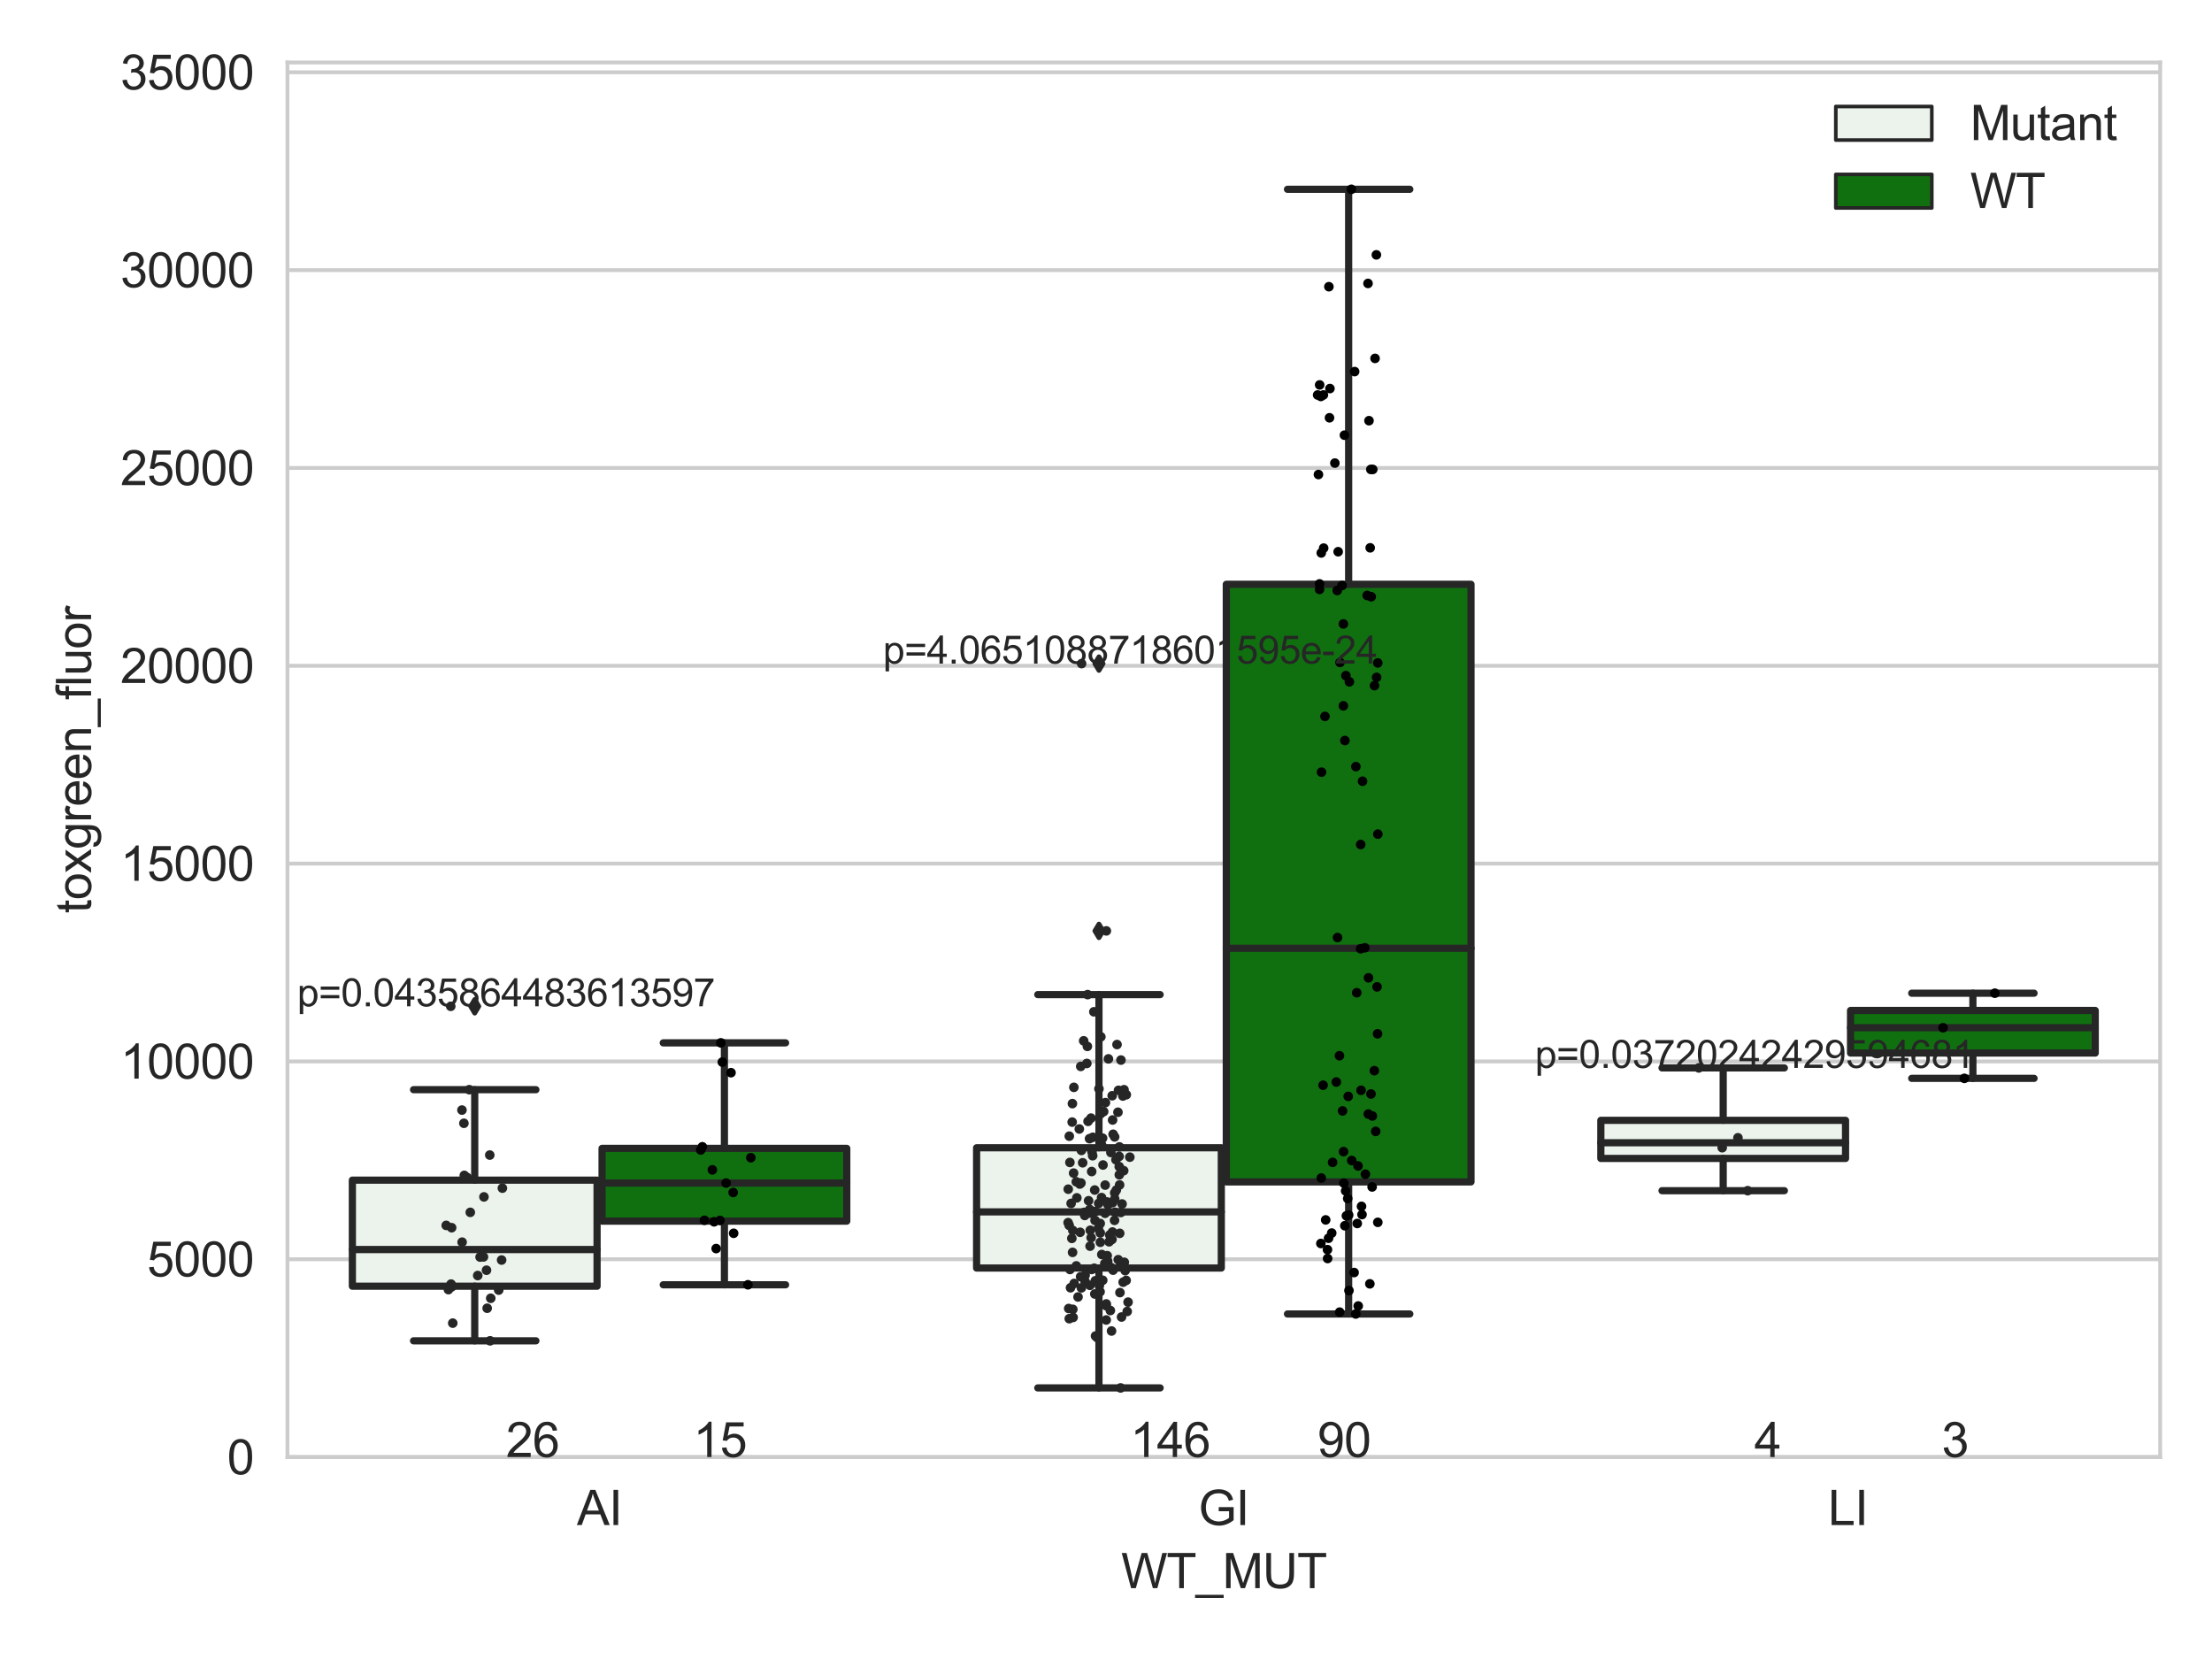 <?xml version="1.0" encoding="utf-8" standalone="no"?>
<!DOCTYPE svg PUBLIC "-//W3C//DTD SVG 1.1//EN"
  "http://www.w3.org/Graphics/SVG/1.1/DTD/svg11.dtd">
<svg xmlns:xlink="http://www.w3.org/1999/xlink" width="460.8pt" height="345.6pt" viewBox="0 0 460.8 345.6" xmlns="http://www.w3.org/2000/svg" version="1.1">
 <defs>
  <style type="text/css">*{stroke-linejoin: round; stroke-linecap: butt}</style>
 </defs>
 <g id="figure_1">
  <g id="patch_1">
   <path d="M 0 345.6 
L 460.8 345.6 
L 460.8 0 
L 0 0 
z
" style="fill: #ffffff"/>
  </g>
  <g id="axes_1">
   <g id="patch_2">
    <path d="M 59.881 303.539 
L 450 303.539 
L 450 13.023 
L 59.881 13.023 
z
" style="fill: #ffffff"/>
   </g>
   <g id="matplotlib.axis_1">
    <g id="xtick_1">
     <g id="text_1">
      <!-- AI -->
      <g style="fill: #262626" transform="translate(120.177 317.697)scale(0.1 -0.1)">
       <defs>
        <path id="ArialMT-41" d="M -9 0 
L 1750 4581 
L 2403 4581 
L 4278 0 
L 3588 0 
L 3053 1388 
L 1138 1388 
L 634 0 
L -9 0 
z
M 1313 1881 
L 2866 1881 
L 2388 3150 
Q 2169 3728 2063 4100 
Q 1975 3659 1816 3225 
L 1313 1881 
z
" transform="scale(0.016)"/>
        <path id="ArialMT-49" d="M 597 0 
L 597 4581 
L 1203 4581 
L 1203 0 
L 597 0 
z
" transform="scale(0.016)"/>
       </defs>
       <use xlink:href="#ArialMT-41"/>
       <use xlink:href="#ArialMT-49" x="66.699"/>
      </g>
     </g>
    </g>
    <g id="xtick_2">
     <g id="text_2">
      <!-- GI -->
      <g style="fill: #262626" transform="translate(249.662 317.697)scale(0.1 -0.1)">
       <defs>
        <path id="ArialMT-47" d="M 2638 1797 
L 2638 2334 
L 4578 2338 
L 4578 638 
Q 4131 281 3656 101 
Q 3181 -78 2681 -78 
Q 2006 -78 1454 211 
Q 903 500 622 1047 
Q 341 1594 341 2269 
Q 341 2938 620 3517 
Q 900 4097 1425 4378 
Q 1950 4659 2634 4659 
Q 3131 4659 3532 4498 
Q 3934 4338 4162 4050 
Q 4391 3763 4509 3300 
L 3963 3150 
Q 3859 3500 3706 3700 
Q 3553 3900 3268 4020 
Q 2984 4141 2638 4141 
Q 2222 4141 1919 4014 
Q 1616 3888 1430 3681 
Q 1244 3475 1141 3228 
Q 966 2803 966 2306 
Q 966 1694 1177 1281 
Q 1388 869 1791 669 
Q 2194 469 2647 469 
Q 3041 469 3416 620 
Q 3791 772 3984 944 
L 3984 1797 
L 2638 1797 
z
" transform="scale(0.016)"/>
       </defs>
       <use xlink:href="#ArialMT-47"/>
       <use xlink:href="#ArialMT-49" x="77.783"/>
      </g>
     </g>
    </g>
    <g id="xtick_3">
     <g id="text_3">
      <!-- LI -->
      <g style="fill: #262626" transform="translate(380.811 317.697)scale(0.1 -0.1)">
       <defs>
        <path id="ArialMT-4c" d="M 469 0 
L 469 4581 
L 1075 4581 
L 1075 541 
L 3331 541 
L 3331 0 
L 469 0 
z
" transform="scale(0.016)"/>
       </defs>
       <use xlink:href="#ArialMT-4c"/>
       <use xlink:href="#ArialMT-49" x="55.615"/>
      </g>
     </g>
    </g>
    <g id="text_4">
     <!-- WT_MUT -->
     <g style="fill: #262626" transform="translate(233.557 330.842)scale(0.1 -0.1)">
      <defs>
       <path id="ArialMT-57" d="M 1294 0 
L 78 4581 
L 700 4581 
L 1397 1578 
Q 1509 1106 1591 641 
Q 1766 1375 1797 1488 
L 2669 4581 
L 3400 4581 
L 4056 2263 
Q 4303 1400 4413 641 
Q 4500 1075 4641 1638 
L 5359 4581 
L 5969 4581 
L 4713 0 
L 4128 0 
L 3163 3491 
Q 3041 3928 3019 4028 
Q 2947 3713 2884 3491 
L 1913 0 
L 1294 0 
z
" transform="scale(0.016)"/>
       <path id="ArialMT-54" d="M 1659 0 
L 1659 4041 
L 150 4041 
L 150 4581 
L 3781 4581 
L 3781 4041 
L 2266 4041 
L 2266 0 
L 1659 0 
z
" transform="scale(0.016)"/>
       <path id="ArialMT-5f" d="M -97 -1272 
L -97 -866 
L 3631 -866 
L 3631 -1272 
L -97 -1272 
z
" transform="scale(0.016)"/>
       <path id="ArialMT-4d" d="M 475 0 
L 475 4581 
L 1388 4581 
L 2472 1338 
Q 2622 884 2691 659 
Q 2769 909 2934 1394 
L 4031 4581 
L 4847 4581 
L 4847 0 
L 4263 0 
L 4263 3834 
L 2931 0 
L 2384 0 
L 1059 3900 
L 1059 0 
L 475 0 
z
" transform="scale(0.016)"/>
       <path id="ArialMT-55" d="M 3500 4581 
L 4106 4581 
L 4106 1934 
Q 4106 1244 3950 837 
Q 3794 431 3386 176 
Q 2978 -78 2316 -78 
Q 1672 -78 1262 144 
Q 853 366 678 786 
Q 503 1206 503 1934 
L 503 4581 
L 1109 4581 
L 1109 1938 
Q 1109 1341 1220 1058 
Q 1331 775 1601 622 
Q 1872 469 2263 469 
Q 2931 469 3215 772 
Q 3500 1075 3500 1938 
L 3500 4581 
z
" transform="scale(0.016)"/>
      </defs>
      <use xlink:href="#ArialMT-57"/>
      <use xlink:href="#ArialMT-54" x="94.385"/>
      <use xlink:href="#ArialMT-5f" x="155.469"/>
      <use xlink:href="#ArialMT-4d" x="211.084"/>
      <use xlink:href="#ArialMT-55" x="294.385"/>
      <use xlink:href="#ArialMT-54" x="366.602"/>
     </g>
    </g>
   </g>
   <g id="matplotlib.axis_2">
    <g id="ytick_1">
     <g id="line2d_1">
      <path d="M 59.881 303.539 
L 450 303.539 
" clip-path="url(#pd39504c0ad)" style="fill: none; stroke: #cccccc; stroke-width: 0.8; stroke-linecap: round"/>
     </g>
     <g id="text_5">
      <!-- 0 -->
      <g style="fill: #262626" transform="translate(47.32 307.118)scale(0.1 -0.1)">
       <defs>
        <path id="ArialMT-30" d="M 266 2259 
Q 266 3072 433 3567 
Q 600 4063 929 4331 
Q 1259 4600 1759 4600 
Q 2128 4600 2406 4451 
Q 2684 4303 2865 4023 
Q 3047 3744 3150 3342 
Q 3253 2941 3253 2259 
Q 3253 1453 3087 958 
Q 2922 463 2592 192 
Q 2263 -78 1759 -78 
Q 1097 -78 719 397 
Q 266 969 266 2259 
z
M 844 2259 
Q 844 1131 1108 757 
Q 1372 384 1759 384 
Q 2147 384 2411 759 
Q 2675 1134 2675 2259 
Q 2675 3391 2411 3762 
Q 2147 4134 1753 4134 
Q 1366 4134 1134 3806 
Q 844 3388 844 2259 
z
" transform="scale(0.016)"/>
       </defs>
       <use xlink:href="#ArialMT-30"/>
      </g>
     </g>
    </g>
    <g id="ytick_2">
     <g id="line2d_2">
      <path d="M 59.881 262.328 
L 450 262.328 
" clip-path="url(#pd39504c0ad)" style="fill: none; stroke: #cccccc; stroke-width: 0.8; stroke-linecap: round"/>
     </g>
     <g id="text_6">
      <!-- 5000 -->
      <g style="fill: #262626" transform="translate(30.637 265.906)scale(0.1 -0.1)">
       <defs>
        <path id="ArialMT-35" d="M 266 1200 
L 856 1250 
Q 922 819 1161 601 
Q 1400 384 1738 384 
Q 2144 384 2425 690 
Q 2706 997 2706 1503 
Q 2706 1984 2436 2262 
Q 2166 2541 1728 2541 
Q 1456 2541 1237 2417 
Q 1019 2294 894 2097 
L 366 2166 
L 809 4519 
L 3088 4519 
L 3088 3981 
L 1259 3981 
L 1013 2750 
Q 1425 3038 1878 3038 
Q 2478 3038 2890 2622 
Q 3303 2206 3303 1553 
Q 3303 931 2941 478 
Q 2500 -78 1738 -78 
Q 1113 -78 717 272 
Q 322 622 266 1200 
z
" transform="scale(0.016)"/>
       </defs>
       <use xlink:href="#ArialMT-35"/>
       <use xlink:href="#ArialMT-30" x="55.615"/>
       <use xlink:href="#ArialMT-30" x="111.23"/>
       <use xlink:href="#ArialMT-30" x="166.846"/>
      </g>
     </g>
    </g>
    <g id="ytick_3">
     <g id="line2d_3">
      <path d="M 59.881 221.116 
L 450 221.116 
" clip-path="url(#pd39504c0ad)" style="fill: none; stroke: #cccccc; stroke-width: 0.8; stroke-linecap: round"/>
     </g>
     <g id="text_7">
      <!-- 10000 -->
      <g style="fill: #262626" transform="translate(25.077 224.695)scale(0.1 -0.1)">
       <defs>
        <path id="ArialMT-31" d="M 2384 0 
L 1822 0 
L 1822 3584 
Q 1619 3391 1289 3197 
Q 959 3003 697 2906 
L 697 3450 
Q 1169 3672 1522 3987 
Q 1875 4303 2022 4600 
L 2384 4600 
L 2384 0 
z
" transform="scale(0.016)"/>
       </defs>
       <use xlink:href="#ArialMT-31"/>
       <use xlink:href="#ArialMT-30" x="55.615"/>
       <use xlink:href="#ArialMT-30" x="111.23"/>
       <use xlink:href="#ArialMT-30" x="166.846"/>
       <use xlink:href="#ArialMT-30" x="222.461"/>
      </g>
     </g>
    </g>
    <g id="ytick_4">
     <g id="line2d_4">
      <path d="M 59.881 179.905 
L 450 179.905 
" clip-path="url(#pd39504c0ad)" style="fill: none; stroke: #cccccc; stroke-width: 0.8; stroke-linecap: round"/>
     </g>
     <g id="text_8">
      <!-- 15000 -->
      <g style="fill: #262626" transform="translate(25.077 183.484)scale(0.1 -0.1)">
       <use xlink:href="#ArialMT-31"/>
       <use xlink:href="#ArialMT-35" x="55.615"/>
       <use xlink:href="#ArialMT-30" x="111.23"/>
       <use xlink:href="#ArialMT-30" x="166.846"/>
       <use xlink:href="#ArialMT-30" x="222.461"/>
      </g>
     </g>
    </g>
    <g id="ytick_5">
     <g id="line2d_5">
      <path d="M 59.881 138.694 
L 450 138.694 
" clip-path="url(#pd39504c0ad)" style="fill: none; stroke: #cccccc; stroke-width: 0.8; stroke-linecap: round"/>
     </g>
     <g id="text_9">
      <!-- 20000 -->
      <g style="fill: #262626" transform="translate(25.077 142.273)scale(0.1 -0.1)">
       <defs>
        <path id="ArialMT-32" d="M 3222 541 
L 3222 0 
L 194 0 
Q 188 203 259 391 
Q 375 700 629 1000 
Q 884 1300 1366 1694 
Q 2113 2306 2375 2664 
Q 2638 3022 2638 3341 
Q 2638 3675 2398 3904 
Q 2159 4134 1775 4134 
Q 1369 4134 1125 3890 
Q 881 3647 878 3216 
L 300 3275 
Q 359 3922 746 4261 
Q 1134 4600 1788 4600 
Q 2447 4600 2831 4234 
Q 3216 3869 3216 3328 
Q 3216 3053 3103 2787 
Q 2991 2522 2730 2228 
Q 2469 1934 1863 1422 
Q 1356 997 1212 845 
Q 1069 694 975 541 
L 3222 541 
z
" transform="scale(0.016)"/>
       </defs>
       <use xlink:href="#ArialMT-32"/>
       <use xlink:href="#ArialMT-30" x="55.615"/>
       <use xlink:href="#ArialMT-30" x="111.23"/>
       <use xlink:href="#ArialMT-30" x="166.846"/>
       <use xlink:href="#ArialMT-30" x="222.461"/>
      </g>
     </g>
    </g>
    <g id="ytick_6">
     <g id="line2d_6">
      <path d="M 59.881 97.483 
L 450 97.483 
" clip-path="url(#pd39504c0ad)" style="fill: none; stroke: #cccccc; stroke-width: 0.8; stroke-linecap: round"/>
     </g>
     <g id="text_10">
      <!-- 25000 -->
      <g style="fill: #262626" transform="translate(25.077 101.062)scale(0.1 -0.1)">
       <use xlink:href="#ArialMT-32"/>
       <use xlink:href="#ArialMT-35" x="55.615"/>
       <use xlink:href="#ArialMT-30" x="111.23"/>
       <use xlink:href="#ArialMT-30" x="166.846"/>
       <use xlink:href="#ArialMT-30" x="222.461"/>
      </g>
     </g>
    </g>
    <g id="ytick_7">
     <g id="line2d_7">
      <path d="M 59.881 56.272 
L 450 56.272 
" clip-path="url(#pd39504c0ad)" style="fill: none; stroke: #cccccc; stroke-width: 0.8; stroke-linecap: round"/>
     </g>
     <g id="text_11">
      <!-- 30000 -->
      <g style="fill: #262626" transform="translate(25.077 59.851)scale(0.1 -0.1)">
       <defs>
        <path id="ArialMT-33" d="M 269 1209 
L 831 1284 
Q 928 806 1161 595 
Q 1394 384 1728 384 
Q 2125 384 2398 659 
Q 2672 934 2672 1341 
Q 2672 1728 2419 1979 
Q 2166 2231 1775 2231 
Q 1616 2231 1378 2169 
L 1441 2663 
Q 1497 2656 1531 2656 
Q 1891 2656 2178 2843 
Q 2466 3031 2466 3422 
Q 2466 3731 2256 3934 
Q 2047 4138 1716 4138 
Q 1388 4138 1169 3931 
Q 950 3725 888 3313 
L 325 3413 
Q 428 3978 793 4289 
Q 1159 4600 1703 4600 
Q 2078 4600 2393 4439 
Q 2709 4278 2876 4000 
Q 3044 3722 3044 3409 
Q 3044 3113 2884 2869 
Q 2725 2625 2413 2481 
Q 2819 2388 3044 2092 
Q 3269 1797 3269 1353 
Q 3269 753 2831 336 
Q 2394 -81 1725 -81 
Q 1122 -81 723 278 
Q 325 638 269 1209 
z
" transform="scale(0.016)"/>
       </defs>
       <use xlink:href="#ArialMT-33"/>
       <use xlink:href="#ArialMT-30" x="55.615"/>
       <use xlink:href="#ArialMT-30" x="111.23"/>
       <use xlink:href="#ArialMT-30" x="166.846"/>
       <use xlink:href="#ArialMT-30" x="222.461"/>
      </g>
     </g>
    </g>
    <g id="ytick_8">
     <g id="line2d_8">
      <path d="M 59.881 15.061 
L 450 15.061 
" clip-path="url(#pd39504c0ad)" style="fill: none; stroke: #cccccc; stroke-width: 0.8; stroke-linecap: round"/>
     </g>
     <g id="text_12">
      <!-- 35000 -->
      <g style="fill: #262626" transform="translate(25.077 18.639)scale(0.1 -0.1)">
       <use xlink:href="#ArialMT-33"/>
       <use xlink:href="#ArialMT-35" x="55.615"/>
       <use xlink:href="#ArialMT-30" x="111.23"/>
       <use xlink:href="#ArialMT-30" x="166.846"/>
       <use xlink:href="#ArialMT-30" x="222.461"/>
      </g>
     </g>
    </g>
    <g id="text_13">
     <!-- toxgreen_fluor -->
     <g style="fill: #262626" transform="translate(18.972 190.243)rotate(-90)scale(0.1 -0.1)">
      <defs>
       <path id="ArialMT-74" d="M 1650 503 
L 1731 6 
Q 1494 -44 1306 -44 
Q 1000 -44 831 53 
Q 663 150 594 308 
Q 525 466 525 972 
L 525 2881 
L 113 2881 
L 113 3319 
L 525 3319 
L 525 4141 
L 1084 4478 
L 1084 3319 
L 1650 3319 
L 1650 2881 
L 1084 2881 
L 1084 941 
Q 1084 700 1114 631 
Q 1144 563 1211 522 
Q 1278 481 1403 481 
Q 1497 481 1650 503 
z
" transform="scale(0.016)"/>
       <path id="ArialMT-6f" d="M 213 1659 
Q 213 2581 725 3025 
Q 1153 3394 1769 3394 
Q 2453 3394 2887 2945 
Q 3322 2497 3322 1706 
Q 3322 1066 3130 698 
Q 2938 331 2570 128 
Q 2203 -75 1769 -75 
Q 1072 -75 642 372 
Q 213 819 213 1659 
z
M 791 1659 
Q 791 1022 1069 705 
Q 1347 388 1769 388 
Q 2188 388 2466 706 
Q 2744 1025 2744 1678 
Q 2744 2294 2464 2611 
Q 2184 2928 1769 2928 
Q 1347 2928 1069 2612 
Q 791 2297 791 1659 
z
" transform="scale(0.016)"/>
       <path id="ArialMT-78" d="M 47 0 
L 1259 1725 
L 138 3319 
L 841 3319 
L 1350 2541 
Q 1494 2319 1581 2169 
Q 1719 2375 1834 2534 
L 2394 3319 
L 3066 3319 
L 1919 1756 
L 3153 0 
L 2463 0 
L 1781 1031 
L 1600 1309 
L 728 0 
L 47 0 
z
" transform="scale(0.016)"/>
       <path id="ArialMT-67" d="M 319 -275 
L 866 -356 
Q 900 -609 1056 -725 
Q 1266 -881 1628 -881 
Q 2019 -881 2231 -725 
Q 2444 -569 2519 -288 
Q 2563 -116 2559 434 
Q 2191 0 1641 0 
Q 956 0 581 494 
Q 206 988 206 1678 
Q 206 2153 378 2554 
Q 550 2956 876 3175 
Q 1203 3394 1644 3394 
Q 2231 3394 2613 2919 
L 2613 3319 
L 3131 3319 
L 3131 450 
Q 3131 -325 2973 -648 
Q 2816 -972 2473 -1159 
Q 2131 -1347 1631 -1347 
Q 1038 -1347 672 -1080 
Q 306 -813 319 -275 
z
M 784 1719 
Q 784 1066 1043 766 
Q 1303 466 1694 466 
Q 2081 466 2343 764 
Q 2606 1063 2606 1700 
Q 2606 2309 2336 2618 
Q 2066 2928 1684 2928 
Q 1309 2928 1046 2623 
Q 784 2319 784 1719 
z
" transform="scale(0.016)"/>
       <path id="ArialMT-72" d="M 416 0 
L 416 3319 
L 922 3319 
L 922 2816 
Q 1116 3169 1280 3281 
Q 1444 3394 1641 3394 
Q 1925 3394 2219 3213 
L 2025 2691 
Q 1819 2813 1613 2813 
Q 1428 2813 1281 2702 
Q 1134 2591 1072 2394 
Q 978 2094 978 1738 
L 978 0 
L 416 0 
z
" transform="scale(0.016)"/>
       <path id="ArialMT-65" d="M 2694 1069 
L 3275 997 
Q 3138 488 2766 206 
Q 2394 -75 1816 -75 
Q 1088 -75 661 373 
Q 234 822 234 1631 
Q 234 2469 665 2931 
Q 1097 3394 1784 3394 
Q 2450 3394 2872 2941 
Q 3294 2488 3294 1666 
Q 3294 1616 3291 1516 
L 816 1516 
Q 847 969 1125 678 
Q 1403 388 1819 388 
Q 2128 388 2347 550 
Q 2566 713 2694 1069 
z
M 847 1978 
L 2700 1978 
Q 2663 2397 2488 2606 
Q 2219 2931 1791 2931 
Q 1403 2931 1139 2672 
Q 875 2413 847 1978 
z
" transform="scale(0.016)"/>
       <path id="ArialMT-6e" d="M 422 0 
L 422 3319 
L 928 3319 
L 928 2847 
Q 1294 3394 1984 3394 
Q 2284 3394 2536 3286 
Q 2788 3178 2913 3003 
Q 3038 2828 3088 2588 
Q 3119 2431 3119 2041 
L 3119 0 
L 2556 0 
L 2556 2019 
Q 2556 2363 2490 2533 
Q 2425 2703 2258 2804 
Q 2091 2906 1866 2906 
Q 1506 2906 1245 2678 
Q 984 2450 984 1813 
L 984 0 
L 422 0 
z
" transform="scale(0.016)"/>
       <path id="ArialMT-66" d="M 556 0 
L 556 2881 
L 59 2881 
L 59 3319 
L 556 3319 
L 556 3672 
Q 556 4006 616 4169 
Q 697 4388 901 4523 
Q 1106 4659 1475 4659 
Q 1713 4659 2000 4603 
L 1916 4113 
Q 1741 4144 1584 4144 
Q 1328 4144 1222 4034 
Q 1116 3925 1116 3625 
L 1116 3319 
L 1763 3319 
L 1763 2881 
L 1116 2881 
L 1116 0 
L 556 0 
z
" transform="scale(0.016)"/>
       <path id="ArialMT-6c" d="M 409 0 
L 409 4581 
L 972 4581 
L 972 0 
L 409 0 
z
" transform="scale(0.016)"/>
       <path id="ArialMT-75" d="M 2597 0 
L 2597 488 
Q 2209 -75 1544 -75 
Q 1250 -75 995 37 
Q 741 150 617 320 
Q 494 491 444 738 
Q 409 903 409 1263 
L 409 3319 
L 972 3319 
L 972 1478 
Q 972 1038 1006 884 
Q 1059 663 1231 536 
Q 1403 409 1656 409 
Q 1909 409 2131 539 
Q 2353 669 2445 892 
Q 2538 1116 2538 1541 
L 2538 3319 
L 3100 3319 
L 3100 0 
L 2597 0 
z
" transform="scale(0.016)"/>
      </defs>
      <use xlink:href="#ArialMT-74"/>
      <use xlink:href="#ArialMT-6f" x="27.783"/>
      <use xlink:href="#ArialMT-78" x="83.398"/>
      <use xlink:href="#ArialMT-67" x="133.398"/>
      <use xlink:href="#ArialMT-72" x="189.014"/>
      <use xlink:href="#ArialMT-65" x="222.314"/>
      <use xlink:href="#ArialMT-65" x="277.93"/>
      <use xlink:href="#ArialMT-6e" x="333.545"/>
      <use xlink:href="#ArialMT-5f" x="389.16"/>
      <use xlink:href="#ArialMT-66" x="444.775"/>
      <use xlink:href="#ArialMT-6c" x="472.559"/>
      <use xlink:href="#ArialMT-75" x="494.775"/>
      <use xlink:href="#ArialMT-6f" x="550.391"/>
      <use xlink:href="#ArialMT-72" x="606.006"/>
     </g>
    </g>
   </g>
   <g id="patch_3">
    <path d="M 73.405 267.942 
L 124.381 267.942 
L 124.381 245.843 
L 73.405 245.843 
L 73.405 267.942 
z
" clip-path="url(#pd39504c0ad)" style="fill: #ecf2ec; stroke: #262626; stroke-width: 1.5; stroke-linejoin: miter"/>
   </g>
   <g id="patch_4">
    <path d="M 125.421 254.385 
L 176.397 254.385 
L 176.397 239.225 
L 125.421 239.225 
L 125.421 254.385 
z
" clip-path="url(#pd39504c0ad)" style="fill: #107010; stroke: #262626; stroke-width: 1.5; stroke-linejoin: miter"/>
   </g>
   <g id="patch_5">
    <path d="M 203.445 264.156 
L 254.42 264.156 
L 254.42 239.101 
L 203.445 239.101 
L 203.445 264.156 
z
" clip-path="url(#pd39504c0ad)" style="fill: #ecf2ec; stroke: #262626; stroke-width: 1.5; stroke-linejoin: miter"/>
   </g>
   <g id="patch_6">
    <path d="M 255.461 246.21 
L 306.436 246.21 
L 306.436 121.718 
L 255.461 121.718 
L 255.461 246.21 
z
" clip-path="url(#pd39504c0ad)" style="fill: #107010; stroke: #262626; stroke-width: 1.5; stroke-linejoin: miter"/>
   </g>
   <g id="patch_7">
    <path d="M 333.485 241.328 
L 384.46 241.328 
L 384.46 233.382 
L 333.485 233.382 
L 333.485 241.328 
z
" clip-path="url(#pd39504c0ad)" style="fill: #ecf2ec; stroke: #262626; stroke-width: 1.5; stroke-linejoin: miter"/>
   </g>
   <g id="patch_8">
    <path d="M 385.5 219.369 
L 436.476 219.369 
L 436.476 210.499 
L 385.5 210.499 
L 385.5 219.369 
z
" clip-path="url(#pd39504c0ad)" style="fill: #107010; stroke: #262626; stroke-width: 1.5; stroke-linejoin: miter"/>
   </g>
   <g id="patch_9">
    <path d="M 124.901 303.539 
L 124.901 303.539 
L 124.901 303.539 
L 124.901 303.539 
z
" clip-path="url(#pd39504c0ad)" style="fill: #ecf2ec; stroke: #262626; stroke-width: 0.75; stroke-linejoin: miter"/>
   </g>
   <g id="patch_10">
    <path d="M 124.901 303.539 
L 124.901 303.539 
L 124.901 303.539 
L 124.901 303.539 
z
" clip-path="url(#pd39504c0ad)" style="fill: #107010; stroke: #262626; stroke-width: 0.75; stroke-linejoin: miter"/>
   </g>
   <g id="PathCollection_1"/>
   <g id="PathCollection_2"/>
   <g id="line2d_9">
    <path d="M 98.893 267.942 
L 98.893 279.314 
" clip-path="url(#pd39504c0ad)" style="fill: none; stroke: #262626; stroke-width: 1.5; stroke-linecap: round"/>
   </g>
   <g id="line2d_10">
    <path d="M 98.893 245.843 
L 98.893 227 
" clip-path="url(#pd39504c0ad)" style="fill: none; stroke: #262626; stroke-width: 1.5; stroke-linecap: round"/>
   </g>
   <g id="line2d_11">
    <path d="M 86.149 279.314 
L 111.637 279.314 
" clip-path="url(#pd39504c0ad)" style="fill: none; stroke: #262626; stroke-width: 1.5; stroke-linecap: round"/>
   </g>
   <g id="line2d_12">
    <path d="M 86.149 227 
L 111.637 227 
" clip-path="url(#pd39504c0ad)" style="fill: none; stroke: #262626; stroke-width: 1.5; stroke-linecap: round"/>
   </g>
   <g id="line2d_13">
    <defs>
     <path id="mb40481c3b1" d="M -0 1.414 
L 0.849 0 
L 0 -1.414 
L -0.849 -0 
z
" style="stroke: #262626; stroke-linejoin: miter"/>
    </defs>
    <g clip-path="url(#pd39504c0ad)">
     <use xlink:href="#mb40481c3b1" x="98.893" y="209.634" style="fill: #262626; stroke: #262626; stroke-linejoin: miter"/>
    </g>
   </g>
   <g id="line2d_14">
    <path d="M 150.909 254.385 
L 150.909 267.644 
" clip-path="url(#pd39504c0ad)" style="fill: none; stroke: #262626; stroke-width: 1.5; stroke-linecap: round"/>
   </g>
   <g id="line2d_15">
    <path d="M 150.909 239.225 
L 150.909 217.246 
" clip-path="url(#pd39504c0ad)" style="fill: none; stroke: #262626; stroke-width: 1.5; stroke-linecap: round"/>
   </g>
   <g id="line2d_16">
    <path d="M 138.165 267.644 
L 163.653 267.644 
" clip-path="url(#pd39504c0ad)" style="fill: none; stroke: #262626; stroke-width: 1.5; stroke-linecap: round"/>
   </g>
   <g id="line2d_17">
    <path d="M 138.165 217.246 
L 163.653 217.246 
" clip-path="url(#pd39504c0ad)" style="fill: none; stroke: #262626; stroke-width: 1.5; stroke-linecap: round"/>
   </g>
   <g id="line2d_18"/>
   <g id="line2d_19">
    <path d="M 228.933 264.156 
L 228.933 289.129 
" clip-path="url(#pd39504c0ad)" style="fill: none; stroke: #262626; stroke-width: 1.5; stroke-linecap: round"/>
   </g>
   <g id="line2d_20">
    <path d="M 228.933 239.101 
L 228.933 207.196 
" clip-path="url(#pd39504c0ad)" style="fill: none; stroke: #262626; stroke-width: 1.5; stroke-linecap: round"/>
   </g>
   <g id="line2d_21">
    <path d="M 216.189 289.129 
L 241.677 289.129 
" clip-path="url(#pd39504c0ad)" style="fill: none; stroke: #262626; stroke-width: 1.5; stroke-linecap: round"/>
   </g>
   <g id="line2d_22">
    <path d="M 216.189 207.196 
L 241.677 207.196 
" clip-path="url(#pd39504c0ad)" style="fill: none; stroke: #262626; stroke-width: 1.5; stroke-linecap: round"/>
   </g>
   <g id="line2d_23">
    <g clip-path="url(#pd39504c0ad)">
     <use xlink:href="#mb40481c3b1" x="228.933" y="138.24" style="fill: #262626; stroke: #262626; stroke-linejoin: miter"/>
     <use xlink:href="#mb40481c3b1" x="228.933" y="193.921" style="fill: #262626; stroke: #262626; stroke-linejoin: miter"/>
    </g>
   </g>
   <g id="line2d_24">
    <path d="M 280.949 246.21 
L 280.949 273.724 
" clip-path="url(#pd39504c0ad)" style="fill: none; stroke: #262626; stroke-width: 1.5; stroke-linecap: round"/>
   </g>
   <g id="line2d_25">
    <path d="M 280.949 121.718 
L 280.949 39.434 
" clip-path="url(#pd39504c0ad)" style="fill: none; stroke: #262626; stroke-width: 1.5; stroke-linecap: round"/>
   </g>
   <g id="line2d_26">
    <path d="M 268.205 273.724 
L 293.692 273.724 
" clip-path="url(#pd39504c0ad)" style="fill: none; stroke: #262626; stroke-width: 1.5; stroke-linecap: round"/>
   </g>
   <g id="line2d_27">
    <path d="M 268.205 39.434 
L 293.692 39.434 
" clip-path="url(#pd39504c0ad)" style="fill: none; stroke: #262626; stroke-width: 1.5; stroke-linecap: round"/>
   </g>
   <g id="line2d_28"/>
   <g id="line2d_29">
    <path d="M 358.972 241.328 
L 358.972 248.041 
" clip-path="url(#pd39504c0ad)" style="fill: none; stroke: #262626; stroke-width: 1.5; stroke-linecap: round"/>
   </g>
   <g id="line2d_30">
    <path d="M 358.972 233.382 
L 358.972 222.466 
" clip-path="url(#pd39504c0ad)" style="fill: none; stroke: #262626; stroke-width: 1.5; stroke-linecap: round"/>
   </g>
   <g id="line2d_31">
    <path d="M 346.228 248.041 
L 371.716 248.041 
" clip-path="url(#pd39504c0ad)" style="fill: none; stroke: #262626; stroke-width: 1.5; stroke-linecap: round"/>
   </g>
   <g id="line2d_32">
    <path d="M 346.228 222.466 
L 371.716 222.466 
" clip-path="url(#pd39504c0ad)" style="fill: none; stroke: #262626; stroke-width: 1.5; stroke-linecap: round"/>
   </g>
   <g id="line2d_33"/>
   <g id="line2d_34">
    <path d="M 410.988 219.369 
L 410.988 224.642 
" clip-path="url(#pd39504c0ad)" style="fill: none; stroke: #262626; stroke-width: 1.5; stroke-linecap: round"/>
   </g>
   <g id="line2d_35">
    <path d="M 410.988 210.499 
L 410.988 206.902 
" clip-path="url(#pd39504c0ad)" style="fill: none; stroke: #262626; stroke-width: 1.5; stroke-linecap: round"/>
   </g>
   <g id="line2d_36">
    <path d="M 398.244 224.642 
L 423.732 224.642 
" clip-path="url(#pd39504c0ad)" style="fill: none; stroke: #262626; stroke-width: 1.5; stroke-linecap: round"/>
   </g>
   <g id="line2d_37">
    <path d="M 398.244 206.902 
L 423.732 206.902 
" clip-path="url(#pd39504c0ad)" style="fill: none; stroke: #262626; stroke-width: 1.5; stroke-linecap: round"/>
   </g>
   <g id="line2d_38"/>
   <g id="line2d_39">
    <path d="M 73.405 260.302 
L 124.381 260.302 
" clip-path="url(#pd39504c0ad)" style="fill: none; stroke: #262626; stroke-width: 1.5; stroke-linecap: round"/>
   </g>
   <g id="line2d_40">
    <path d="M 125.421 246.449 
L 176.397 246.449 
" clip-path="url(#pd39504c0ad)" style="fill: none; stroke: #262626; stroke-width: 1.5; stroke-linecap: round"/>
   </g>
   <g id="line2d_41">
    <path d="M 203.445 252.46 
L 254.42 252.46 
" clip-path="url(#pd39504c0ad)" style="fill: none; stroke: #262626; stroke-width: 1.5; stroke-linecap: round"/>
   </g>
   <g id="line2d_42">
    <path d="M 255.461 197.538 
L 306.436 197.538 
" clip-path="url(#pd39504c0ad)" style="fill: none; stroke: #262626; stroke-width: 1.5; stroke-linecap: round"/>
   </g>
   <g id="line2d_43">
    <path d="M 333.485 238.056 
L 384.46 238.056 
" clip-path="url(#pd39504c0ad)" style="fill: none; stroke: #262626; stroke-width: 1.5; stroke-linecap: round"/>
   </g>
   <g id="line2d_44">
    <path d="M 385.5 214.097 
L 436.476 214.097 
" clip-path="url(#pd39504c0ad)" style="fill: none; stroke: #262626; stroke-width: 1.5; stroke-linecap: round"/>
   </g>
   <g id="patch_11">
    <path d="M 59.881 303.539 
L 59.881 13.023 
" style="fill: none; stroke: #cccccc; stroke-width: 0.8; stroke-linejoin: miter; stroke-linecap: square"/>
   </g>
   <g id="patch_12">
    <path d="M 450 303.539 
L 450 13.023 
" style="fill: none; stroke: #cccccc; stroke-width: 0.8; stroke-linejoin: miter; stroke-linecap: square"/>
   </g>
   <g id="patch_13">
    <path d="M 59.881 303.539 
L 450 303.539 
" style="fill: none; stroke: #cccccc; stroke-width: 0.8; stroke-linejoin: miter; stroke-linecap: square"/>
   </g>
   <g id="patch_14">
    <path d="M 59.881 13.023 
L 450 13.023 
" style="fill: none; stroke: #cccccc; stroke-width: 0.8; stroke-linejoin: miter; stroke-linecap: square"/>
   </g>
   <g id="PathCollection_3">
    <defs>
     <path id="C0_0_cb9daf8a36" d="M 0 1 
C 0.265 1 0.52 0.895 0.707 0.707 
C 0.895 0.52 1 0.265 1 -0 
C 1 -0.265 0.895 -0.52 0.707 -0.707 
C 0.52 -0.895 0.265 -1 0 -1 
C -0.265 -1 -0.52 -0.895 -0.707 -0.707 
C -0.895 -0.52 -1 -0.265 -1 0 
C -1 0.265 -0.895 0.52 -0.707 0.707 
C -0.52 0.895 -0.265 1 0 1 
z
"/>
    </defs>
    <g clip-path="url(#pd39504c0ad)">
     <use xlink:href="#C0_0_cb9daf8a36" x="94.083" y="255.751" style="fill: #262626"/>
    </g>
    <g clip-path="url(#pd39504c0ad)">
     <use xlink:href="#C0_0_cb9daf8a36" x="100.816" y="249.335" style="fill: #262626"/>
    </g>
    <g clip-path="url(#pd39504c0ad)">
     <use xlink:href="#C0_0_cb9daf8a36" x="94.317" y="275.633" style="fill: #262626"/>
    </g>
    <g clip-path="url(#pd39504c0ad)">
     <use xlink:href="#C0_0_cb9daf8a36" x="99.522" y="265.716" style="fill: #262626"/>
    </g>
    <g clip-path="url(#pd39504c0ad)">
     <use xlink:href="#C0_0_cb9daf8a36" x="94.065" y="268.089" style="fill: #262626"/>
    </g>
    <g clip-path="url(#pd39504c0ad)">
     <use xlink:href="#C0_0_cb9daf8a36" x="96.723" y="244.854" style="fill: #262626"/>
    </g>
    <g clip-path="url(#pd39504c0ad)">
     <use xlink:href="#C0_0_cb9daf8a36" x="102.231" y="270.452" style="fill: #262626"/>
    </g>
    <g clip-path="url(#pd39504c0ad)">
     <use xlink:href="#C0_0_cb9daf8a36" x="103.889" y="268.754" style="fill: #262626"/>
    </g>
    <g clip-path="url(#pd39504c0ad)">
     <use xlink:href="#C0_0_cb9daf8a36" x="96.234" y="231.248" style="fill: #262626"/>
    </g>
    <g clip-path="url(#pd39504c0ad)">
     <use xlink:href="#C0_0_cb9daf8a36" x="97.305" y="245.286" style="fill: #262626"/>
    </g>
    <g clip-path="url(#pd39504c0ad)">
     <use xlink:href="#C0_0_cb9daf8a36" x="97.759" y="227" style="fill: #262626"/>
    </g>
    <g clip-path="url(#pd39504c0ad)">
     <use xlink:href="#C0_0_cb9daf8a36" x="93.898" y="209.634" style="fill: #262626"/>
    </g>
    <g clip-path="url(#pd39504c0ad)">
     <use xlink:href="#C0_0_cb9daf8a36" x="102.094" y="279.314" style="fill: #262626"/>
    </g>
    <g clip-path="url(#pd39504c0ad)">
     <use xlink:href="#C0_0_cb9daf8a36" x="92.955" y="255.272" style="fill: #262626"/>
    </g>
    <g clip-path="url(#pd39504c0ad)">
     <use xlink:href="#C0_0_cb9daf8a36" x="97.969" y="252.555" style="fill: #262626"/>
    </g>
    <g clip-path="url(#pd39504c0ad)">
     <use xlink:href="#C0_0_cb9daf8a36" x="104.656" y="247.512" style="fill: #262626"/>
    </g>
    <g clip-path="url(#pd39504c0ad)">
     <use xlink:href="#C0_0_cb9daf8a36" x="96.641" y="234" style="fill: #262626"/>
    </g>
    <g clip-path="url(#pd39504c0ad)">
     <use xlink:href="#C0_0_cb9daf8a36" x="96.268" y="258.765" style="fill: #262626"/>
    </g>
    <g clip-path="url(#pd39504c0ad)">
     <use xlink:href="#C0_0_cb9daf8a36" x="100.011" y="261.87" style="fill: #262626"/>
    </g>
    <g clip-path="url(#pd39504c0ad)">
     <use xlink:href="#C0_0_cb9daf8a36" x="100.716" y="261.838" style="fill: #262626"/>
    </g>
    <g clip-path="url(#pd39504c0ad)">
     <use xlink:href="#C0_0_cb9daf8a36" x="93.417" y="268.654" style="fill: #262626"/>
    </g>
    <g clip-path="url(#pd39504c0ad)">
     <use xlink:href="#C0_0_cb9daf8a36" x="101.486" y="272.529" style="fill: #262626"/>
    </g>
    <g clip-path="url(#pd39504c0ad)">
     <use xlink:href="#C0_0_cb9daf8a36" x="102.028" y="240.621" style="fill: #262626"/>
    </g>
    <g clip-path="url(#pd39504c0ad)">
     <use xlink:href="#C0_0_cb9daf8a36" x="101.35" y="264.608" style="fill: #262626"/>
    </g>
    <g clip-path="url(#pd39504c0ad)">
     <use xlink:href="#C0_0_cb9daf8a36" x="93.965" y="267.5" style="fill: #262626"/>
    </g>
    <g clip-path="url(#pd39504c0ad)">
     <use xlink:href="#C0_0_cb9daf8a36" x="104.494" y="262.488" style="fill: #262626"/>
    </g>
   </g>
   <g id="PathCollection_4">
    <defs>
     <path id="C1_0_85362ce3bf" d="M 0 1 
C 0.265 1 0.52 0.895 0.707 0.707 
C 0.895 0.52 1 0.265 1 -0 
C 1 -0.265 0.895 -0.52 0.707 -0.707 
C 0.52 -0.895 0.265 -1 0 -1 
C -0.265 -1 -0.52 -0.895 -0.707 -0.707 
C -0.895 -0.52 -1 -0.265 -1 0 
C -1 0.265 -0.895 0.52 -0.707 0.707 
C -0.52 0.895 -0.265 1 0 1 
z
"/>
    </defs>
    <g clip-path="url(#pd39504c0ad)">
     <use xlink:href="#C1_0_85362ce3bf" x="146.313" y="238.895"/>
    </g>
    <g clip-path="url(#pd39504c0ad)">
     <use xlink:href="#C1_0_85362ce3bf" x="149.19" y="260.1"/>
    </g>
    <g clip-path="url(#pd39504c0ad)">
     <use xlink:href="#C1_0_85362ce3bf" x="149.987" y="254.248"/>
    </g>
    <g clip-path="url(#pd39504c0ad)">
     <use xlink:href="#C1_0_85362ce3bf" x="155.81" y="267.644"/>
    </g>
    <g clip-path="url(#pd39504c0ad)">
     <use xlink:href="#C1_0_85362ce3bf" x="150.162" y="217.246"/>
    </g>
    <g clip-path="url(#pd39504c0ad)">
     <use xlink:href="#C1_0_85362ce3bf" x="152.282" y="223.459"/>
    </g>
    <g clip-path="url(#pd39504c0ad)">
     <use xlink:href="#C1_0_85362ce3bf" x="150.474" y="221.254"/>
    </g>
    <g clip-path="url(#pd39504c0ad)">
     <use xlink:href="#C1_0_85362ce3bf" x="152.832" y="256.915"/>
    </g>
    <g clip-path="url(#pd39504c0ad)">
     <use xlink:href="#C1_0_85362ce3bf" x="148.761" y="254.521"/>
    </g>
    <g clip-path="url(#pd39504c0ad)">
     <use xlink:href="#C1_0_85362ce3bf" x="145.977" y="239.555"/>
    </g>
    <g clip-path="url(#pd39504c0ad)">
     <use xlink:href="#C1_0_85362ce3bf" x="148.401" y="243.701"/>
    </g>
    <g clip-path="url(#pd39504c0ad)">
     <use xlink:href="#C1_0_85362ce3bf" x="151.257" y="246.449"/>
    </g>
    <g clip-path="url(#pd39504c0ad)">
     <use xlink:href="#C1_0_85362ce3bf" x="152.727" y="248.413"/>
    </g>
    <g clip-path="url(#pd39504c0ad)">
     <use xlink:href="#C1_0_85362ce3bf" x="156.413" y="241.169"/>
    </g>
    <g clip-path="url(#pd39504c0ad)">
     <use xlink:href="#C1_0_85362ce3bf" x="146.745" y="254.214"/>
    </g>
   </g>
   <g id="PathCollection_5">
    <defs>
     <path id="C2_0_c77c2202fc" d="M 0 1 
C 0.265 1 0.52 0.895 0.707 0.707 
C 0.895 0.52 1 0.265 1 -0 
C 1 -0.265 0.895 -0.52 0.707 -0.707 
C 0.52 -0.895 0.265 -1 0 -1 
C -0.265 -1 -0.52 -0.895 -0.707 -0.707 
C -0.895 -0.52 -1 -0.265 -1 0 
C -1 0.265 -0.895 0.52 -0.707 0.707 
C -0.52 0.895 -0.265 1 0 1 
z
"/>
    </defs>
    <g clip-path="url(#pd39504c0ad)">
     <use xlink:href="#C2_0_c77c2202fc" x="232.179" y="254.217" style="fill: #262626"/>
    </g>
    <g clip-path="url(#pd39504c0ad)">
     <use xlink:href="#C2_0_c77c2202fc" x="232.95" y="262.415" style="fill: #262626"/>
    </g>
    <g clip-path="url(#pd39504c0ad)">
     <use xlink:href="#C2_0_c77c2202fc" x="234.818" y="273.201" style="fill: #262626"/>
    </g>
    <g clip-path="url(#pd39504c0ad)">
     <use xlink:href="#C2_0_c77c2202fc" x="224.215" y="246.185" style="fill: #262626"/>
    </g>
    <g clip-path="url(#pd39504c0ad)">
     <use xlink:href="#C2_0_c77c2202fc" x="229.475" y="249.476" style="fill: #262626"/>
    </g>
    <g clip-path="url(#pd39504c0ad)">
     <use xlink:href="#C2_0_c77c2202fc" x="229.777" y="242.69" style="fill: #262626"/>
    </g>
    <g clip-path="url(#pd39504c0ad)">
     <use xlink:href="#C2_0_c77c2202fc" x="223.436" y="260.893" style="fill: #262626"/>
    </g>
    <g clip-path="url(#pd39504c0ad)">
     <use xlink:href="#C2_0_c77c2202fc" x="225.007" y="256.708" style="fill: #262626"/>
    </g>
    <g clip-path="url(#pd39504c0ad)">
     <use xlink:href="#C2_0_c77c2202fc" x="231.744" y="256.651" style="fill: #262626"/>
    </g>
    <g clip-path="url(#pd39504c0ad)">
     <use xlink:href="#C2_0_c77c2202fc" x="234.63" y="228.046" style="fill: #262626"/>
    </g>
    <g clip-path="url(#pd39504c0ad)">
     <use xlink:href="#C2_0_c77c2202fc" x="223.708" y="226.514" style="fill: #262626"/>
    </g>
    <g clip-path="url(#pd39504c0ad)">
     <use xlink:href="#C2_0_c77c2202fc" x="233.255" y="256.925" style="fill: #262626"/>
    </g>
    <g clip-path="url(#pd39504c0ad)">
     <use xlink:href="#C2_0_c77c2202fc" x="222.73" y="255.264" style="fill: #262626"/>
    </g>
    <g clip-path="url(#pd39504c0ad)">
     <use xlink:href="#C2_0_c77c2202fc" x="233.157" y="243.028" style="fill: #262626"/>
    </g>
    <g clip-path="url(#pd39504c0ad)">
     <use xlink:href="#C2_0_c77c2202fc" x="234.088" y="243.873" style="fill: #262626"/>
    </g>
    <g clip-path="url(#pd39504c0ad)">
     <use xlink:href="#C2_0_c77c2202fc" x="229.194" y="254.874" style="fill: #262626"/>
    </g>
    <g clip-path="url(#pd39504c0ad)">
     <use xlink:href="#C2_0_c77c2202fc" x="233.235" y="246.837" style="fill: #262626"/>
    </g>
    <g clip-path="url(#pd39504c0ad)">
     <use xlink:href="#C2_0_c77c2202fc" x="233.922" y="228.32" style="fill: #262626"/>
    </g>
    <g clip-path="url(#pd39504c0ad)">
     <use xlink:href="#C2_0_c77c2202fc" x="225.137" y="222.153" style="fill: #262626"/>
    </g>
    <g clip-path="url(#pd39504c0ad)">
     <use xlink:href="#C2_0_c77c2202fc" x="223.769" y="267.368" style="fill: #262626"/>
    </g>
    <g clip-path="url(#pd39504c0ad)">
     <use xlink:href="#C2_0_c77c2202fc" x="235.362" y="241.056" style="fill: #262626"/>
    </g>
    <g clip-path="url(#pd39504c0ad)">
     <use xlink:href="#C2_0_c77c2202fc" x="226.969" y="237.207" style="fill: #262626"/>
    </g>
    <g clip-path="url(#pd39504c0ad)">
     <use xlink:href="#C2_0_c77c2202fc" x="228.049" y="247.904" style="fill: #262626"/>
    </g>
    <g clip-path="url(#pd39504c0ad)">
     <use xlink:href="#C2_0_c77c2202fc" x="231.311" y="273.008" style="fill: #262626"/>
    </g>
    <g clip-path="url(#pd39504c0ad)">
     <use xlink:href="#C2_0_c77c2202fc" x="231.555" y="277.271" style="fill: #262626"/>
    </g>
    <g clip-path="url(#pd39504c0ad)">
     <use xlink:href="#C2_0_c77c2202fc" x="225.748" y="216.821" style="fill: #262626"/>
    </g>
    <g clip-path="url(#pd39504c0ad)">
     <use xlink:href="#C2_0_c77c2202fc" x="230.152" y="263.217" style="fill: #262626"/>
    </g>
    <g clip-path="url(#pd39504c0ad)">
     <use xlink:href="#C2_0_c77c2202fc" x="226.056" y="265.653" style="fill: #262626"/>
    </g>
    <g clip-path="url(#pd39504c0ad)">
     <use xlink:href="#C2_0_c77c2202fc" x="228.811" y="255.895" style="fill: #262626"/>
    </g>
    <g clip-path="url(#pd39504c0ad)">
     <use xlink:href="#C2_0_c77c2202fc" x="233.444" y="263.591" style="fill: #262626"/>
    </g>
    <g clip-path="url(#pd39504c0ad)">
     <use xlink:href="#C2_0_c77c2202fc" x="229.918" y="231.565" style="fill: #262626"/>
    </g>
    <g clip-path="url(#pd39504c0ad)">
     <use xlink:href="#C2_0_c77c2202fc" x="230.607" y="250.386" style="fill: #262626"/>
    </g>
    <g clip-path="url(#pd39504c0ad)">
     <use xlink:href="#C2_0_c77c2202fc" x="233.136" y="240.903" style="fill: #262626"/>
    </g>
    <g clip-path="url(#pd39504c0ad)">
     <use xlink:href="#C2_0_c77c2202fc" x="233.754" y="250.81" style="fill: #262626"/>
    </g>
    <g clip-path="url(#pd39504c0ad)">
     <use xlink:href="#C2_0_c77c2202fc" x="232.475" y="241.594" style="fill: #262626"/>
    </g>
    <g clip-path="url(#pd39504c0ad)">
     <use xlink:href="#C2_0_c77c2202fc" x="230.43" y="272.002" style="fill: #262626"/>
    </g>
    <g clip-path="url(#pd39504c0ad)">
     <use xlink:href="#C2_0_c77c2202fc" x="234.213" y="262.957" style="fill: #262626"/>
    </g>
    <g clip-path="url(#pd39504c0ad)">
     <use xlink:href="#C2_0_c77c2202fc" x="227.422" y="264.454" style="fill: #262626"/>
    </g>
    <g clip-path="url(#pd39504c0ad)">
     <use xlink:href="#C2_0_c77c2202fc" x="228.067" y="269.56" style="fill: #262626"/>
    </g>
    <g clip-path="url(#pd39504c0ad)">
     <use xlink:href="#C2_0_c77c2202fc" x="229.014" y="267.825" style="fill: #262626"/>
    </g>
    <g clip-path="url(#pd39504c0ad)">
     <use xlink:href="#C2_0_c77c2202fc" x="231.464" y="264.042" style="fill: #262626"/>
    </g>
    <g clip-path="url(#pd39504c0ad)">
     <use xlink:href="#C2_0_c77c2202fc" x="230.286" y="229.693" style="fill: #262626"/>
    </g>
    <g clip-path="url(#pd39504c0ad)">
     <use xlink:href="#C2_0_c77c2202fc" x="234.4" y="264.694" style="fill: #262626"/>
    </g>
    <g clip-path="url(#pd39504c0ad)">
     <use xlink:href="#C2_0_c77c2202fc" x="223.355" y="233.753" style="fill: #262626"/>
    </g>
    <g clip-path="url(#pd39504c0ad)">
     <use xlink:href="#C2_0_c77c2202fc" x="222.509" y="254.699" style="fill: #262626"/>
    </g>
    <g clip-path="url(#pd39504c0ad)">
     <use xlink:href="#C2_0_c77c2202fc" x="225.873" y="252.56" style="fill: #262626"/>
    </g>
    <g clip-path="url(#pd39504c0ad)">
     <use xlink:href="#C2_0_c77c2202fc" x="234.6" y="266.732" style="fill: #262626"/>
    </g>
    <g clip-path="url(#pd39504c0ad)">
     <use xlink:href="#C2_0_c77c2202fc" x="224.216" y="263.709" style="fill: #262626"/>
    </g>
    <g clip-path="url(#pd39504c0ad)">
     <use xlink:href="#C2_0_c77c2202fc" x="232.214" y="248.495" style="fill: #262626"/>
    </g>
    <g clip-path="url(#pd39504c0ad)">
     <use xlink:href="#C2_0_c77c2202fc" x="233.637" y="274.359" style="fill: #262626"/>
    </g>
    <g clip-path="url(#pd39504c0ad)">
     <use xlink:href="#C2_0_c77c2202fc" x="231.182" y="257.269" style="fill: #262626"/>
    </g>
    <g clip-path="url(#pd39504c0ad)">
     <use xlink:href="#C2_0_c77c2202fc" x="230.214" y="252.749" style="fill: #262626"/>
    </g>
    <g clip-path="url(#pd39504c0ad)">
     <use xlink:href="#C2_0_c77c2202fc" x="222.534" y="247.727" style="fill: #262626"/>
    </g>
    <g clip-path="url(#pd39504c0ad)">
     <use xlink:href="#C2_0_c77c2202fc" x="224.324" y="249.537" style="fill: #262626"/>
    </g>
    <g clip-path="url(#pd39504c0ad)">
     <use xlink:href="#C2_0_c77c2202fc" x="229.721" y="266.707" style="fill: #262626"/>
    </g>
    <g clip-path="url(#pd39504c0ad)">
     <use xlink:href="#C2_0_c77c2202fc" x="231.047" y="258.685" style="fill: #262626"/>
    </g>
    <g clip-path="url(#pd39504c0ad)">
     <use xlink:href="#C2_0_c77c2202fc" x="229.527" y="261.337" style="fill: #262626"/>
    </g>
    <g clip-path="url(#pd39504c0ad)">
     <use xlink:href="#C2_0_c77c2202fc" x="233.438" y="289.129" style="fill: #262626"/>
    </g>
    <g clip-path="url(#pd39504c0ad)">
     <use xlink:href="#C2_0_c77c2202fc" x="222.898" y="264.458" style="fill: #262626"/>
    </g>
    <g clip-path="url(#pd39504c0ad)">
     <use xlink:href="#C2_0_c77c2202fc" x="231.418" y="240.087" style="fill: #262626"/>
    </g>
    <g clip-path="url(#pd39504c0ad)">
     <use xlink:href="#C2_0_c77c2202fc" x="222.881" y="242.158" style="fill: #262626"/>
    </g>
    <g clip-path="url(#pd39504c0ad)">
     <use xlink:href="#C2_0_c77c2202fc" x="233.175" y="244.73" style="fill: #262626"/>
    </g>
    <g clip-path="url(#pd39504c0ad)">
     <use xlink:href="#C2_0_c77c2202fc" x="232.697" y="217.596" style="fill: #262626"/>
    </g>
    <g clip-path="url(#pd39504c0ad)">
     <use xlink:href="#C2_0_c77c2202fc" x="223.009" y="268.265" style="fill: #262626"/>
    </g>
    <g clip-path="url(#pd39504c0ad)">
     <use xlink:href="#C2_0_c77c2202fc" x="228.122" y="254.235" style="fill: #262626"/>
    </g>
    <g clip-path="url(#pd39504c0ad)">
     <use xlink:href="#C2_0_c77c2202fc" x="227.95" y="264.194" style="fill: #262626"/>
    </g>
    <g clip-path="url(#pd39504c0ad)">
     <use xlink:href="#C2_0_c77c2202fc" x="233.306" y="269.27" style="fill: #262626"/>
    </g>
    <g clip-path="url(#pd39504c0ad)">
     <use xlink:href="#C2_0_c77c2202fc" x="222.632" y="272.586" style="fill: #262626"/>
    </g>
    <g clip-path="url(#pd39504c0ad)">
     <use xlink:href="#C2_0_c77c2202fc" x="223.491" y="272.76" style="fill: #262626"/>
    </g>
    <g clip-path="url(#pd39504c0ad)">
     <use xlink:href="#C2_0_c77c2202fc" x="223.284" y="257.979" style="fill: #262626"/>
    </g>
    <g clip-path="url(#pd39504c0ad)">
     <use xlink:href="#C2_0_c77c2202fc" x="228.559" y="278.641" style="fill: #262626"/>
    </g>
    <g clip-path="url(#pd39504c0ad)">
     <use xlink:href="#C2_0_c77c2202fc" x="229.166" y="269.102" style="fill: #262626"/>
    </g>
    <g clip-path="url(#pd39504c0ad)">
     <use xlink:href="#C2_0_c77c2202fc" x="229.222" y="258.79" style="fill: #262626"/>
    </g>
    <g clip-path="url(#pd39504c0ad)">
     <use xlink:href="#C2_0_c77c2202fc" x="226.408" y="221.537" style="fill: #262626"/>
    </g>
    <g clip-path="url(#pd39504c0ad)">
     <use xlink:href="#C2_0_c77c2202fc" x="224.573" y="270.182" style="fill: #262626"/>
    </g>
    <g clip-path="url(#pd39504c0ad)">
     <use xlink:href="#C2_0_c77c2202fc" x="223.132" y="250.692" style="fill: #262626"/>
    </g>
    <g clip-path="url(#pd39504c0ad)">
     <use xlink:href="#C2_0_c77c2202fc" x="223.402" y="229.904" style="fill: #262626"/>
    </g>
    <g clip-path="url(#pd39504c0ad)">
     <use xlink:href="#C2_0_c77c2202fc" x="233.491" y="252.581" style="fill: #262626"/>
    </g>
    <g clip-path="url(#pd39504c0ad)">
     <use xlink:href="#C2_0_c77c2202fc" x="228.218" y="278.312" style="fill: #262626"/>
    </g>
    <g clip-path="url(#pd39504c0ad)">
     <use xlink:href="#C2_0_c77c2202fc" x="222.754" y="236.686" style="fill: #262626"/>
    </g>
    <g clip-path="url(#pd39504c0ad)">
     <use xlink:href="#C2_0_c77c2202fc" x="226.52" y="217.982" style="fill: #262626"/>
    </g>
    <g clip-path="url(#pd39504c0ad)">
     <use xlink:href="#C2_0_c77c2202fc" x="223.486" y="256.33" style="fill: #262626"/>
    </g>
    <g clip-path="url(#pd39504c0ad)">
     <use xlink:href="#C2_0_c77c2202fc" x="227.309" y="257.835" style="fill: #262626"/>
    </g>
    <g clip-path="url(#pd39504c0ad)">
     <use xlink:href="#C2_0_c77c2202fc" x="231.782" y="250.532" style="fill: #262626"/>
    </g>
    <g clip-path="url(#pd39504c0ad)">
     <use xlink:href="#C2_0_c77c2202fc" x="226.573" y="207.196" style="fill: #262626"/>
    </g>
    <g clip-path="url(#pd39504c0ad)">
     <use xlink:href="#C2_0_c77c2202fc" x="231.464" y="258.184" style="fill: #262626"/>
    </g>
    <g clip-path="url(#pd39504c0ad)">
     <use xlink:href="#C2_0_c77c2202fc" x="233.974" y="267.1" style="fill: #262626"/>
    </g>
    <g clip-path="url(#pd39504c0ad)">
     <use xlink:href="#C2_0_c77c2202fc" x="227.279" y="232.926" style="fill: #262626"/>
    </g>
    <g clip-path="url(#pd39504c0ad)">
     <use xlink:href="#C2_0_c77c2202fc" x="225.113" y="265.969" style="fill: #262626"/>
    </g>
    <g clip-path="url(#pd39504c0ad)">
     <use xlink:href="#C2_0_c77c2202fc" x="228.172" y="252.376" style="fill: #262626"/>
    </g>
    <g clip-path="url(#pd39504c0ad)">
     <use xlink:href="#C2_0_c77c2202fc" x="233.188" y="238.916" style="fill: #262626"/>
    </g>
    <g clip-path="url(#pd39504c0ad)">
     <use xlink:href="#C2_0_c77c2202fc" x="227.126" y="256.286" style="fill: #262626"/>
    </g>
    <g clip-path="url(#pd39504c0ad)">
     <use xlink:href="#C2_0_c77c2202fc" x="225.977" y="253.203" style="fill: #262626"/>
    </g>
    <g clip-path="url(#pd39504c0ad)">
     <use xlink:href="#C2_0_c77c2202fc" x="223.553" y="274.444" style="fill: #262626"/>
    </g>
    <g clip-path="url(#pd39504c0ad)">
     <use xlink:href="#C2_0_c77c2202fc" x="226.773" y="250.137" style="fill: #262626"/>
    </g>
    <g clip-path="url(#pd39504c0ad)">
     <use xlink:href="#C2_0_c77c2202fc" x="231.689" y="228.263" style="fill: #262626"/>
    </g>
    <g clip-path="url(#pd39504c0ad)">
     <use xlink:href="#C2_0_c77c2202fc" x="232.204" y="236.841" style="fill: #262626"/>
    </g>
    <g clip-path="url(#pd39504c0ad)">
     <use xlink:href="#C2_0_c77c2202fc" x="232.999" y="227.133" style="fill: #262626"/>
    </g>
    <g clip-path="url(#pd39504c0ad)">
     <use xlink:href="#C2_0_c77c2202fc" x="230.648" y="261.578" style="fill: #262626"/>
    </g>
    <g clip-path="url(#pd39504c0ad)">
     <use xlink:href="#C2_0_c77c2202fc" x="228.931" y="226.815" style="fill: #262626"/>
    </g>
    <g clip-path="url(#pd39504c0ad)">
     <use xlink:href="#C2_0_c77c2202fc" x="232.891" y="231.698" style="fill: #262626"/>
    </g>
    <g clip-path="url(#pd39504c0ad)">
     <use xlink:href="#C2_0_c77c2202fc" x="230.226" y="246.878" style="fill: #262626"/>
    </g>
    <g clip-path="url(#pd39504c0ad)">
     <use xlink:href="#C2_0_c77c2202fc" x="225.183" y="246.442" style="fill: #262626"/>
    </g>
    <g clip-path="url(#pd39504c0ad)">
     <use xlink:href="#C2_0_c77c2202fc" x="225.273" y="268.285" style="fill: #262626"/>
    </g>
    <g clip-path="url(#pd39504c0ad)">
     <use xlink:href="#C2_0_c77c2202fc" x="225.538" y="242.229" style="fill: #262626"/>
    </g>
    <g clip-path="url(#pd39504c0ad)">
     <use xlink:href="#C2_0_c77c2202fc" x="228.174" y="266.806" style="fill: #262626"/>
    </g>
    <g clip-path="url(#pd39504c0ad)">
     <use xlink:href="#C2_0_c77c2202fc" x="227.011" y="251.958" style="fill: #262626"/>
    </g>
    <g clip-path="url(#pd39504c0ad)">
     <use xlink:href="#C2_0_c77c2202fc" x="230.459" y="271.632" style="fill: #262626"/>
    </g>
    <g clip-path="url(#pd39504c0ad)">
     <use xlink:href="#C2_0_c77c2202fc" x="224.842" y="235.187" style="fill: #262626"/>
    </g>
    <g clip-path="url(#pd39504c0ad)">
     <use xlink:href="#C2_0_c77c2202fc" x="231.882" y="236.284" style="fill: #262626"/>
    </g>
    <g clip-path="url(#pd39504c0ad)">
     <use xlink:href="#C2_0_c77c2202fc" x="222.748" y="274.707" style="fill: #262626"/>
    </g>
    <g clip-path="url(#pd39504c0ad)">
     <use xlink:href="#C2_0_c77c2202fc" x="225.317" y="138.24" style="fill: #262626"/>
    </g>
    <g clip-path="url(#pd39504c0ad)">
     <use xlink:href="#C2_0_c77c2202fc" x="227.195" y="252.733" style="fill: #262626"/>
    </g>
    <g clip-path="url(#pd39504c0ad)">
     <use xlink:href="#C2_0_c77c2202fc" x="225.276" y="239.656" style="fill: #262626"/>
    </g>
    <g clip-path="url(#pd39504c0ad)">
     <use xlink:href="#C2_0_c77c2202fc" x="229.478" y="238.494" style="fill: #262626"/>
    </g>
    <g clip-path="url(#pd39504c0ad)">
     <use xlink:href="#C2_0_c77c2202fc" x="234.999" y="271.258" style="fill: #262626"/>
    </g>
    <g clip-path="url(#pd39504c0ad)">
     <use xlink:href="#C2_0_c77c2202fc" x="230.81" y="250.956" style="fill: #262626"/>
    </g>
    <g clip-path="url(#pd39504c0ad)">
     <use xlink:href="#C2_0_c77c2202fc" x="226.663" y="233.598" style="fill: #262626"/>
    </g>
    <g clip-path="url(#pd39504c0ad)">
     <use xlink:href="#C2_0_c77c2202fc" x="227.085" y="259.597" style="fill: #262626"/>
    </g>
    <g clip-path="url(#pd39504c0ad)">
     <use xlink:href="#C2_0_c77c2202fc" x="230.473" y="193.921" style="fill: #262626"/>
    </g>
    <g clip-path="url(#pd39504c0ad)">
     <use xlink:href="#C2_0_c77c2202fc" x="229.692" y="237.097" style="fill: #262626"/>
    </g>
    <g clip-path="url(#pd39504c0ad)">
     <use xlink:href="#C2_0_c77c2202fc" x="230.749" y="262.72" style="fill: #262626"/>
    </g>
    <g clip-path="url(#pd39504c0ad)">
     <use xlink:href="#C2_0_c77c2202fc" x="231.776" y="233.313" style="fill: #262626"/>
    </g>
    <g clip-path="url(#pd39504c0ad)">
     <use xlink:href="#C2_0_c77c2202fc" x="231.874" y="264.595" style="fill: #262626"/>
    </g>
    <g clip-path="url(#pd39504c0ad)">
     <use xlink:href="#C2_0_c77c2202fc" x="230.905" y="220.581" style="fill: #262626"/>
    </g>
    <g clip-path="url(#pd39504c0ad)">
     <use xlink:href="#C2_0_c77c2202fc" x="227.875" y="210.775" style="fill: #262626"/>
    </g>
    <g clip-path="url(#pd39504c0ad)">
     <use xlink:href="#C2_0_c77c2202fc" x="227.057" y="267.756" style="fill: #262626"/>
    </g>
    <g clip-path="url(#pd39504c0ad)">
     <use xlink:href="#C2_0_c77c2202fc" x="229.271" y="232.019" style="fill: #262626"/>
    </g>
    <g clip-path="url(#pd39504c0ad)">
     <use xlink:href="#C2_0_c77c2202fc" x="229.329" y="215.989" style="fill: #262626"/>
    </g>
    <g clip-path="url(#pd39504c0ad)">
     <use xlink:href="#C2_0_c77c2202fc" x="228.752" y="266.755" style="fill: #262626"/>
    </g>
    <g clip-path="url(#pd39504c0ad)">
     <use xlink:href="#C2_0_c77c2202fc" x="224.932" y="246.659" style="fill: #262626"/>
    </g>
    <g clip-path="url(#pd39504c0ad)">
     <use xlink:href="#C2_0_c77c2202fc" x="226.046" y="266.979" style="fill: #262626"/>
    </g>
    <g clip-path="url(#pd39504c0ad)">
     <use xlink:href="#C2_0_c77c2202fc" x="233.516" y="220.832" style="fill: #262626"/>
    </g>
    <g clip-path="url(#pd39504c0ad)">
     <use xlink:href="#C2_0_c77c2202fc" x="229.204" y="256.84" style="fill: #262626"/>
    </g>
    <g clip-path="url(#pd39504c0ad)">
     <use xlink:href="#C2_0_c77c2202fc" x="232.214" y="249.771" style="fill: #262626"/>
    </g>
    <g clip-path="url(#pd39504c0ad)">
     <use xlink:href="#C2_0_c77c2202fc" x="227.49" y="239.965" style="fill: #262626"/>
    </g>
    <g clip-path="url(#pd39504c0ad)">
     <use xlink:href="#C2_0_c77c2202fc" x="227.417" y="244.052" style="fill: #262626"/>
    </g>
    <g clip-path="url(#pd39504c0ad)">
     <use xlink:href="#C2_0_c77c2202fc" x="227.621" y="240.759" style="fill: #262626"/>
    </g>
    <g clip-path="url(#pd39504c0ad)">
     <use xlink:href="#C2_0_c77c2202fc" x="232.306" y="252.544" style="fill: #262626"/>
    </g>
    <g clip-path="url(#pd39504c0ad)">
     <use xlink:href="#C2_0_c77c2202fc" x="228.88" y="250.685" style="fill: #262626"/>
    </g>
    <g clip-path="url(#pd39504c0ad)">
     <use xlink:href="#C2_0_c77c2202fc" x="227.655" y="236.921" style="fill: #262626"/>
    </g>
    <g clip-path="url(#pd39504c0ad)">
     <use xlink:href="#C2_0_c77c2202fc" x="223.653" y="244.381" style="fill: #262626"/>
    </g>
    <g clip-path="url(#pd39504c0ad)">
     <use xlink:href="#C2_0_c77c2202fc" x="231.652" y="258.186" style="fill: #262626"/>
    </g>
    <g clip-path="url(#pd39504c0ad)">
     <use xlink:href="#C2_0_c77c2202fc" x="232.556" y="247.912" style="fill: #262626"/>
    </g>
    <g clip-path="url(#pd39504c0ad)">
     <use xlink:href="#C2_0_c77c2202fc" x="234.155" y="227.009" style="fill: #262626"/>
    </g>
    <g clip-path="url(#pd39504c0ad)">
     <use xlink:href="#C2_0_c77c2202fc" x="230.447" y="274.977" style="fill: #262626"/>
    </g>
   </g>
   <g id="PathCollection_6">
    <defs>
     <path id="C3_0_c51a2899cf" d="M 0 1 
C 0.265 1 0.52 0.895 0.707 0.707 
C 0.895 0.52 1 0.265 1 -0 
C 1 -0.265 0.895 -0.52 0.707 -0.707 
C 0.52 -0.895 0.265 -1 0 -1 
C -0.265 -1 -0.52 -0.895 -0.707 -0.707 
C -0.895 -0.52 -1 -0.265 -1 0 
C -1 0.265 -0.895 0.52 -0.707 0.707 
C -0.52 0.895 -0.265 1 0 1 
z
"/>
    </defs>
    <g clip-path="url(#pd39504c0ad)">
     <use xlink:href="#C3_0_c51a2899cf" x="275.688" y="82.273"/>
    </g>
    <g clip-path="url(#pd39504c0ad)">
     <use xlink:href="#C3_0_c51a2899cf" x="280.068" y="90.654"/>
    </g>
    <g clip-path="url(#pd39504c0ad)">
     <use xlink:href="#C3_0_c51a2899cf" x="281.513" y="39.434"/>
    </g>
    <g clip-path="url(#pd39504c0ad)">
     <use xlink:href="#C3_0_c51a2899cf" x="278.078" y="96.471"/>
    </g>
    <g clip-path="url(#pd39504c0ad)">
     <use xlink:href="#C3_0_c51a2899cf" x="284.438" y="244.611"/>
    </g>
    <g clip-path="url(#pd39504c0ad)">
     <use xlink:href="#C3_0_c51a2899cf" x="281.107" y="142.032"/>
    </g>
    <g clip-path="url(#pd39504c0ad)">
     <use xlink:href="#C3_0_c51a2899cf" x="286.447" y="74.66"/>
    </g>
    <g clip-path="url(#pd39504c0ad)">
     <use xlink:href="#C3_0_c51a2899cf" x="286.298" y="223.043"/>
    </g>
    <g clip-path="url(#pd39504c0ad)">
     <use xlink:href="#C3_0_c51a2899cf" x="282.741" y="254.876"/>
    </g>
    <g clip-path="url(#pd39504c0ad)">
     <use xlink:href="#C3_0_c51a2899cf" x="279.882" y="239.904"/>
    </g>
    <g clip-path="url(#pd39504c0ad)">
     <use xlink:href="#C3_0_c51a2899cf" x="278.564" y="123.009"/>
    </g>
    <g clip-path="url(#pd39504c0ad)">
     <use xlink:href="#C3_0_c51a2899cf" x="278.627" y="195.313"/>
    </g>
    <g clip-path="url(#pd39504c0ad)">
     <use xlink:href="#C3_0_c51a2899cf" x="277.048" y="80.944"/>
    </g>
    <g clip-path="url(#pd39504c0ad)">
     <use xlink:href="#C3_0_c51a2899cf" x="285.973" y="97.788"/>
    </g>
    <g clip-path="url(#pd39504c0ad)">
     <use xlink:href="#C3_0_c51a2899cf" x="285.886" y="232.481"/>
    </g>
    <g clip-path="url(#pd39504c0ad)">
     <use xlink:href="#C3_0_c51a2899cf" x="285.568" y="97.789"/>
    </g>
    <g clip-path="url(#pd39504c0ad)">
     <use xlink:href="#C3_0_c51a2899cf" x="274.908" y="80.186"/>
    </g>
    <g clip-path="url(#pd39504c0ad)">
     <use xlink:href="#C3_0_c51a2899cf" x="280.319" y="248.088"/>
    </g>
    <g clip-path="url(#pd39504c0ad)">
     <use xlink:href="#C3_0_c51a2899cf" x="279.85" y="147.04"/>
    </g>
    <g clip-path="url(#pd39504c0ad)">
     <use xlink:href="#C3_0_c51a2899cf" x="274.658" y="98.854"/>
    </g>
    <g clip-path="url(#pd39504c0ad)">
     <use xlink:href="#C3_0_c51a2899cf" x="277.423" y="256.867"/>
    </g>
    <g clip-path="url(#pd39504c0ad)">
     <use xlink:href="#C3_0_c51a2899cf" x="279.582" y="121.971"/>
    </g>
    <g clip-path="url(#pd39504c0ad)">
     <use xlink:href="#C3_0_c51a2899cf" x="282.427" y="273.724"/>
    </g>
    <g clip-path="url(#pd39504c0ad)">
     <use xlink:href="#C3_0_c51a2899cf" x="286.334" y="142.83"/>
    </g>
    <g clip-path="url(#pd39504c0ad)">
     <use xlink:href="#C3_0_c51a2899cf" x="276.958" y="87.033"/>
    </g>
    <g clip-path="url(#pd39504c0ad)">
     <use xlink:href="#C3_0_c51a2899cf" x="279.148" y="138.005"/>
    </g>
    <g clip-path="url(#pd39504c0ad)">
     <use xlink:href="#C3_0_c51a2899cf" x="284.981" y="59.044"/>
    </g>
    <g clip-path="url(#pd39504c0ad)">
     <use xlink:href="#C3_0_c51a2899cf" x="282.631" y="206.803"/>
    </g>
    <g clip-path="url(#pd39504c0ad)">
     <use xlink:href="#C3_0_c51a2899cf" x="280.164" y="154.267"/>
    </g>
    <g clip-path="url(#pd39504c0ad)">
     <use xlink:href="#C3_0_c51a2899cf" x="279.034" y="219.927"/>
    </g>
    <g clip-path="url(#pd39504c0ad)">
     <use xlink:href="#C3_0_c51a2899cf" x="280.375" y="140.747"/>
    </g>
    <g clip-path="url(#pd39504c0ad)">
     <use xlink:href="#C3_0_c51a2899cf" x="285.604" y="227.901"/>
    </g>
    <g clip-path="url(#pd39504c0ad)">
     <use xlink:href="#C3_0_c51a2899cf" x="285.186" y="87.637"/>
    </g>
    <g clip-path="url(#pd39504c0ad)">
     <use xlink:href="#C3_0_c51a2899cf" x="282.087" y="265.094"/>
    </g>
    <g clip-path="url(#pd39504c0ad)">
     <use xlink:href="#C3_0_c51a2899cf" x="285.436" y="114.123"/>
    </g>
    <g clip-path="url(#pd39504c0ad)">
     <use xlink:href="#C3_0_c51a2899cf" x="287.019" y="138.104"/>
    </g>
    <g clip-path="url(#pd39504c0ad)">
     <use xlink:href="#C3_0_c51a2899cf" x="283.532" y="227.126"/>
    </g>
    <g clip-path="url(#pd39504c0ad)">
     <use xlink:href="#C3_0_c51a2899cf" x="282.455" y="159.701"/>
    </g>
    <g clip-path="url(#pd39504c0ad)">
     <use xlink:href="#C3_0_c51a2899cf" x="274.882" y="122.781"/>
    </g>
    <g clip-path="url(#pd39504c0ad)">
     <use xlink:href="#C3_0_c51a2899cf" x="275.248" y="245.408"/>
    </g>
    <g clip-path="url(#pd39504c0ad)">
     <use xlink:href="#C3_0_c51a2899cf" x="285.367" y="267.448"/>
    </g>
    <g clip-path="url(#pd39504c0ad)">
     <use xlink:href="#C3_0_c51a2899cf" x="276.165" y="254.126"/>
    </g>
    <g clip-path="url(#pd39504c0ad)">
     <use xlink:href="#C3_0_c51a2899cf" x="285.84" y="247.263"/>
    </g>
    <g clip-path="url(#pd39504c0ad)">
     <use xlink:href="#C3_0_c51a2899cf" x="285.043" y="232.073"/>
    </g>
    <g clip-path="url(#pd39504c0ad)">
     <use xlink:href="#C3_0_c51a2899cf" x="283.457" y="175.931"/>
    </g>
    <g clip-path="url(#pd39504c0ad)">
     <use xlink:href="#C3_0_c51a2899cf" x="280.482" y="253.273"/>
    </g>
    <g clip-path="url(#pd39504c0ad)">
     <use xlink:href="#C3_0_c51a2899cf" x="275.623" y="226.073"/>
    </g>
    <g clip-path="url(#pd39504c0ad)">
     <use xlink:href="#C3_0_c51a2899cf" x="286.583" y="235.691"/>
    </g>
    <g clip-path="url(#pd39504c0ad)">
     <use xlink:href="#C3_0_c51a2899cf" x="280.953" y="253.112"/>
    </g>
    <g clip-path="url(#pd39504c0ad)">
     <use xlink:href="#C3_0_c51a2899cf" x="277.607" y="242.142"/>
    </g>
    <g clip-path="url(#pd39504c0ad)">
     <use xlink:href="#C3_0_c51a2899cf" x="275.298" y="160.854"/>
    </g>
    <g clip-path="url(#pd39504c0ad)">
     <use xlink:href="#C3_0_c51a2899cf" x="286.864" y="205.587"/>
    </g>
    <g clip-path="url(#pd39504c0ad)">
     <use xlink:href="#C3_0_c51a2899cf" x="287.034" y="173.761"/>
    </g>
    <g clip-path="url(#pd39504c0ad)">
     <use xlink:href="#C3_0_c51a2899cf" x="280.153" y="255.341"/>
    </g>
    <g clip-path="url(#pd39504c0ad)">
     <use xlink:href="#C3_0_c51a2899cf" x="283.733" y="253.017"/>
    </g>
    <g clip-path="url(#pd39504c0ad)">
     <use xlink:href="#C3_0_c51a2899cf" x="285.076" y="203.699"/>
    </g>
    <g clip-path="url(#pd39504c0ad)">
     <use xlink:href="#C3_0_c51a2899cf" x="279.947" y="246.477"/>
    </g>
    <g clip-path="url(#pd39504c0ad)">
     <use xlink:href="#C3_0_c51a2899cf" x="282.942" y="272.063"/>
    </g>
    <g clip-path="url(#pd39504c0ad)">
     <use xlink:href="#C3_0_c51a2899cf" x="276.761" y="257.949"/>
    </g>
    <g clip-path="url(#pd39504c0ad)">
     <use xlink:href="#C3_0_c51a2899cf" x="286.772" y="141.11"/>
    </g>
    <g clip-path="url(#pd39504c0ad)">
     <use xlink:href="#C3_0_c51a2899cf" x="279.679" y="231.423"/>
    </g>
    <g clip-path="url(#pd39504c0ad)">
     <use xlink:href="#C3_0_c51a2899cf" x="282.905" y="242.886"/>
    </g>
    <g clip-path="url(#pd39504c0ad)">
     <use xlink:href="#C3_0_c51a2899cf" x="281.592" y="241.758"/>
    </g>
    <g clip-path="url(#pd39504c0ad)">
     <use xlink:href="#C3_0_c51a2899cf" x="275.15" y="82.593"/>
    </g>
    <g clip-path="url(#pd39504c0ad)">
     <use xlink:href="#C3_0_c51a2899cf" x="283.842" y="162.744"/>
    </g>
    <g clip-path="url(#pd39504c0ad)">
     <use xlink:href="#C3_0_c51a2899cf" x="279.853" y="129.98"/>
    </g>
    <g clip-path="url(#pd39504c0ad)">
     <use xlink:href="#C3_0_c51a2899cf" x="276.833" y="59.725"/>
    </g>
    <g clip-path="url(#pd39504c0ad)">
     <use xlink:href="#C3_0_c51a2899cf" x="275.744" y="114.183"/>
    </g>
    <g clip-path="url(#pd39504c0ad)">
     <use xlink:href="#C3_0_c51a2899cf" x="286.725" y="53.091"/>
    </g>
    <g clip-path="url(#pd39504c0ad)">
     <use xlink:href="#C3_0_c51a2899cf" x="282.198" y="77.409"/>
    </g>
    <g clip-path="url(#pd39504c0ad)">
     <use xlink:href="#C3_0_c51a2899cf" x="283.629" y="251.307"/>
    </g>
    <g clip-path="url(#pd39504c0ad)">
     <use xlink:href="#C3_0_c51a2899cf" x="275.162" y="259.041"/>
    </g>
    <g clip-path="url(#pd39504c0ad)">
     <use xlink:href="#C3_0_c51a2899cf" x="281.014" y="268.845"/>
    </g>
    <g clip-path="url(#pd39504c0ad)">
     <use xlink:href="#C3_0_c51a2899cf" x="278.762" y="114.933"/>
    </g>
    <g clip-path="url(#pd39504c0ad)">
     <use xlink:href="#C3_0_c51a2899cf" x="274.489" y="82.282"/>
    </g>
    <g clip-path="url(#pd39504c0ad)">
     <use xlink:href="#C3_0_c51a2899cf" x="284.806" y="124.043"/>
    </g>
    <g clip-path="url(#pd39504c0ad)">
     <use xlink:href="#C3_0_c51a2899cf" x="284.326" y="197.439"/>
    </g>
    <g clip-path="url(#pd39504c0ad)">
     <use xlink:href="#C3_0_c51a2899cf" x="287.023" y="254.634"/>
    </g>
    <g clip-path="url(#pd39504c0ad)">
     <use xlink:href="#C3_0_c51a2899cf" x="276.536" y="260.328"/>
    </g>
    <g clip-path="url(#pd39504c0ad)">
     <use xlink:href="#C3_0_c51a2899cf" x="275.246" y="115.185"/>
    </g>
    <g clip-path="url(#pd39504c0ad)">
     <use xlink:href="#C3_0_c51a2899cf" x="276.015" y="149.242"/>
    </g>
    <g clip-path="url(#pd39504c0ad)">
     <use xlink:href="#C3_0_c51a2899cf" x="279.077" y="273.342"/>
    </g>
    <g clip-path="url(#pd39504c0ad)">
     <use xlink:href="#C3_0_c51a2899cf" x="286.972" y="215.357"/>
    </g>
    <g clip-path="url(#pd39504c0ad)">
     <use xlink:href="#C3_0_c51a2899cf" x="280.858" y="228.397"/>
    </g>
    <g clip-path="url(#pd39504c0ad)">
     <use xlink:href="#C3_0_c51a2899cf" x="274.88" y="121.634"/>
    </g>
    <g clip-path="url(#pd39504c0ad)">
     <use xlink:href="#C3_0_c51a2899cf" x="276.568" y="262.168"/>
    </g>
    <g clip-path="url(#pd39504c0ad)">
     <use xlink:href="#C3_0_c51a2899cf" x="278.377" y="225.401"/>
    </g>
    <g clip-path="url(#pd39504c0ad)">
     <use xlink:href="#C3_0_c51a2899cf" x="285.648" y="124.31"/>
    </g>
    <g clip-path="url(#pd39504c0ad)">
     <use xlink:href="#C3_0_c51a2899cf" x="283.436" y="197.638"/>
    </g>
    <g clip-path="url(#pd39504c0ad)">
     <use xlink:href="#C3_0_c51a2899cf" x="280.754" y="249.681"/>
    </g>
   </g>
   <g id="PathCollection_7">
    <defs>
     <path id="C4_0_6f00621637" d="M 0 1 
C 0.265 1 0.52 0.895 0.707 0.707 
C 0.895 0.52 1 0.265 1 -0 
C 1 -0.265 0.895 -0.52 0.707 -0.707 
C 0.52 -0.895 0.265 -1 0 -1 
C -0.265 -1 -0.52 -0.895 -0.707 -0.707 
C -0.895 -0.52 -1 -0.265 -1 0 
C -1 0.265 -0.895 0.52 -0.707 0.707 
C -0.52 0.895 -0.265 1 0 1 
z
"/>
    </defs>
    <g clip-path="url(#pd39504c0ad)">
     <use xlink:href="#C4_0_6f00621637" x="364.077" y="248.041" style="fill: #262626"/>
    </g>
    <g clip-path="url(#pd39504c0ad)">
     <use xlink:href="#C4_0_6f00621637" x="358.769" y="239.09" style="fill: #262626"/>
    </g>
    <g clip-path="url(#pd39504c0ad)">
     <use xlink:href="#C4_0_6f00621637" x="353.887" y="222.466" style="fill: #262626"/>
    </g>
    <g clip-path="url(#pd39504c0ad)">
     <use xlink:href="#C4_0_6f00621637" x="362.047" y="237.021" style="fill: #262626"/>
    </g>
   </g>
   <g id="PathCollection_8">
    <defs>
     <path id="C5_0_d65050e60b" d="M 0 1 
C 0.265 1 0.52 0.895 0.707 0.707 
C 0.895 0.52 1 0.265 1 -0 
C 1 -0.265 0.895 -0.52 0.707 -0.707 
C 0.52 -0.895 0.265 -1 0 -1 
C -0.265 -1 -0.52 -0.895 -0.707 -0.707 
C -0.895 -0.52 -1 -0.265 -1 0 
C -1 0.265 -0.895 0.52 -0.707 0.707 
C -0.52 0.895 -0.265 1 0 1 
z
"/>
    </defs>
    <g clip-path="url(#pd39504c0ad)">
     <use xlink:href="#C5_0_d65050e60b" x="409.212" y="224.642"/>
    </g>
    <g clip-path="url(#pd39504c0ad)">
     <use xlink:href="#C5_0_d65050e60b" x="404.774" y="214.097"/>
    </g>
    <g clip-path="url(#pd39504c0ad)">
     <use xlink:href="#C5_0_d65050e60b" x="415.563" y="206.902"/>
    </g>
   </g>
   <g id="text_14">
    <!-- 26 -->
    <g style="fill: #262626" transform="translate(105.395 303.525)scale(0.1 -0.1)">
     <defs>
      <path id="ArialMT-36" d="M 3184 3459 
L 2625 3416 
Q 2550 3747 2413 3897 
Q 2184 4138 1850 4138 
Q 1581 4138 1378 3988 
Q 1113 3794 959 3422 
Q 806 3050 800 2363 
Q 1003 2672 1297 2822 
Q 1591 2972 1913 2972 
Q 2475 2972 2870 2558 
Q 3266 2144 3266 1488 
Q 3266 1056 3080 686 
Q 2894 316 2569 119 
Q 2244 -78 1831 -78 
Q 1128 -78 684 439 
Q 241 956 241 2144 
Q 241 3472 731 4075 
Q 1159 4600 1884 4600 
Q 2425 4600 2770 4297 
Q 3116 3994 3184 3459 
z
M 888 1484 
Q 888 1194 1011 928 
Q 1134 663 1356 523 
Q 1578 384 1822 384 
Q 2178 384 2434 671 
Q 2691 959 2691 1453 
Q 2691 1928 2437 2201 
Q 2184 2475 1800 2475 
Q 1419 2475 1153 2201 
Q 888 1928 888 1484 
z
" transform="scale(0.016)"/>
     </defs>
     <use xlink:href="#ArialMT-32"/>
     <use xlink:href="#ArialMT-36" x="55.615"/>
    </g>
   </g>
   <g id="text_15">
    <!-- p=0.0435864483613597 -->
    <g style="fill: #262626" transform="translate(61.909 209.633)scale(0.08 -0.08)">
     <defs>
      <path id="ArialMT-70" d="M 422 -1272 
L 422 3319 
L 934 3319 
L 934 2888 
Q 1116 3141 1344 3267 
Q 1572 3394 1897 3394 
Q 2322 3394 2647 3175 
Q 2972 2956 3137 2557 
Q 3303 2159 3303 1684 
Q 3303 1175 3120 767 
Q 2938 359 2589 142 
Q 2241 -75 1856 -75 
Q 1575 -75 1351 44 
Q 1128 163 984 344 
L 984 -1272 
L 422 -1272 
z
M 931 1641 
Q 931 1000 1190 694 
Q 1450 388 1819 388 
Q 2194 388 2461 705 
Q 2728 1022 2728 1688 
Q 2728 2322 2467 2637 
Q 2206 2953 1844 2953 
Q 1484 2953 1207 2617 
Q 931 2281 931 1641 
z
" transform="scale(0.016)"/>
      <path id="ArialMT-3d" d="M 3381 2694 
L 356 2694 
L 356 3219 
L 3381 3219 
L 3381 2694 
z
M 3381 1303 
L 356 1303 
L 356 1828 
L 3381 1828 
L 3381 1303 
z
" transform="scale(0.016)"/>
      <path id="ArialMT-2e" d="M 581 0 
L 581 641 
L 1222 641 
L 1222 0 
L 581 0 
z
" transform="scale(0.016)"/>
      <path id="ArialMT-34" d="M 2069 0 
L 2069 1097 
L 81 1097 
L 81 1613 
L 2172 4581 
L 2631 4581 
L 2631 1613 
L 3250 1613 
L 3250 1097 
L 2631 1097 
L 2631 0 
L 2069 0 
z
M 2069 1613 
L 2069 3678 
L 634 1613 
L 2069 1613 
z
" transform="scale(0.016)"/>
      <path id="ArialMT-38" d="M 1131 2484 
Q 781 2613 612 2850 
Q 444 3088 444 3419 
Q 444 3919 803 4259 
Q 1163 4600 1759 4600 
Q 2359 4600 2725 4251 
Q 3091 3903 3091 3403 
Q 3091 3084 2923 2848 
Q 2756 2613 2416 2484 
Q 2838 2347 3058 2040 
Q 3278 1734 3278 1309 
Q 3278 722 2862 322 
Q 2447 -78 1769 -78 
Q 1091 -78 675 323 
Q 259 725 259 1325 
Q 259 1772 486 2073 
Q 713 2375 1131 2484 
z
M 1019 3438 
Q 1019 3113 1228 2906 
Q 1438 2700 1772 2700 
Q 2097 2700 2305 2904 
Q 2513 3109 2513 3406 
Q 2513 3716 2298 3927 
Q 2084 4138 1766 4138 
Q 1444 4138 1231 3931 
Q 1019 3725 1019 3438 
z
M 838 1322 
Q 838 1081 952 856 
Q 1066 631 1291 507 
Q 1516 384 1775 384 
Q 2178 384 2440 643 
Q 2703 903 2703 1303 
Q 2703 1709 2433 1975 
Q 2163 2241 1756 2241 
Q 1359 2241 1098 1978 
Q 838 1716 838 1322 
z
" transform="scale(0.016)"/>
      <path id="ArialMT-39" d="M 350 1059 
L 891 1109 
Q 959 728 1153 556 
Q 1347 384 1650 384 
Q 1909 384 2104 503 
Q 2300 622 2425 820 
Q 2550 1019 2634 1356 
Q 2719 1694 2719 2044 
Q 2719 2081 2716 2156 
Q 2547 1888 2255 1720 
Q 1963 1553 1622 1553 
Q 1053 1553 659 1965 
Q 266 2378 266 3053 
Q 266 3750 677 4175 
Q 1088 4600 1706 4600 
Q 2153 4600 2523 4359 
Q 2894 4119 3086 3673 
Q 3278 3228 3278 2384 
Q 3278 1506 3087 986 
Q 2897 466 2520 194 
Q 2144 -78 1638 -78 
Q 1100 -78 759 220 
Q 419 519 350 1059 
z
M 2653 3081 
Q 2653 3566 2395 3850 
Q 2138 4134 1775 4134 
Q 1400 4134 1122 3828 
Q 844 3522 844 3034 
Q 844 2597 1108 2323 
Q 1372 2050 1759 2050 
Q 2150 2050 2401 2323 
Q 2653 2597 2653 3081 
z
" transform="scale(0.016)"/>
      <path id="ArialMT-37" d="M 303 3981 
L 303 4522 
L 3269 4522 
L 3269 4084 
Q 2831 3619 2401 2847 
Q 1972 2075 1738 1259 
Q 1569 684 1522 0 
L 944 0 
Q 953 541 1156 1306 
Q 1359 2072 1739 2783 
Q 2119 3494 2547 3981 
L 303 3981 
z
" transform="scale(0.016)"/>
     </defs>
     <use xlink:href="#ArialMT-70"/>
     <use xlink:href="#ArialMT-3d" x="55.615"/>
     <use xlink:href="#ArialMT-30" x="114.014"/>
     <use xlink:href="#ArialMT-2e" x="169.629"/>
     <use xlink:href="#ArialMT-30" x="197.412"/>
     <use xlink:href="#ArialMT-34" x="253.027"/>
     <use xlink:href="#ArialMT-33" x="308.643"/>
     <use xlink:href="#ArialMT-35" x="364.258"/>
     <use xlink:href="#ArialMT-38" x="419.873"/>
     <use xlink:href="#ArialMT-36" x="475.488"/>
     <use xlink:href="#ArialMT-34" x="531.104"/>
     <use xlink:href="#ArialMT-34" x="586.719"/>
     <use xlink:href="#ArialMT-38" x="642.334"/>
     <use xlink:href="#ArialMT-33" x="697.949"/>
     <use xlink:href="#ArialMT-36" x="753.564"/>
     <use xlink:href="#ArialMT-31" x="809.18"/>
     <use xlink:href="#ArialMT-33" x="864.795"/>
     <use xlink:href="#ArialMT-35" x="920.41"/>
     <use xlink:href="#ArialMT-39" x="976.025"/>
     <use xlink:href="#ArialMT-37" x="1031.641"/>
    </g>
   </g>
   <g id="text_16">
    <!-- 15 -->
    <g style="fill: #262626" transform="translate(144.407 303.525)scale(0.1 -0.1)">
     <use xlink:href="#ArialMT-31"/>
     <use xlink:href="#ArialMT-35" x="55.615"/>
    </g>
   </g>
   <g id="text_17">
    <!-- 146 -->
    <g style="fill: #262626" transform="translate(235.435 303.525)scale(0.1 -0.1)">
     <use xlink:href="#ArialMT-31"/>
     <use xlink:href="#ArialMT-34" x="55.615"/>
     <use xlink:href="#ArialMT-36" x="111.23"/>
    </g>
   </g>
   <g id="text_18">
    <!-- p=4.0651088718601595e-24 -->
    <g style="fill: #262626" transform="translate(183.943 138.239)scale(0.08 -0.08)">
     <defs>
      <path id="ArialMT-2d" d="M 203 1375 
L 203 1941 
L 1931 1941 
L 1931 1375 
L 203 1375 
z
" transform="scale(0.016)"/>
     </defs>
     <use xlink:href="#ArialMT-70"/>
     <use xlink:href="#ArialMT-3d" x="55.615"/>
     <use xlink:href="#ArialMT-34" x="114.014"/>
     <use xlink:href="#ArialMT-2e" x="169.629"/>
     <use xlink:href="#ArialMT-30" x="197.412"/>
     <use xlink:href="#ArialMT-36" x="253.027"/>
     <use xlink:href="#ArialMT-35" x="308.643"/>
     <use xlink:href="#ArialMT-31" x="364.258"/>
     <use xlink:href="#ArialMT-30" x="419.873"/>
     <use xlink:href="#ArialMT-38" x="475.488"/>
     <use xlink:href="#ArialMT-38" x="531.104"/>
     <use xlink:href="#ArialMT-37" x="586.719"/>
     <use xlink:href="#ArialMT-31" x="642.334"/>
     <use xlink:href="#ArialMT-38" x="697.949"/>
     <use xlink:href="#ArialMT-36" x="753.564"/>
     <use xlink:href="#ArialMT-30" x="809.18"/>
     <use xlink:href="#ArialMT-31" x="864.795"/>
     <use xlink:href="#ArialMT-35" x="920.41"/>
     <use xlink:href="#ArialMT-39" x="976.025"/>
     <use xlink:href="#ArialMT-35" x="1031.641"/>
     <use xlink:href="#ArialMT-65" x="1087.256"/>
     <use xlink:href="#ArialMT-2d" x="1142.871"/>
     <use xlink:href="#ArialMT-32" x="1176.172"/>
     <use xlink:href="#ArialMT-34" x="1231.787"/>
    </g>
   </g>
   <g id="text_19">
    <!-- 90 -->
    <g style="fill: #262626" transform="translate(274.447 303.525)scale(0.1 -0.1)">
     <use xlink:href="#ArialMT-39"/>
     <use xlink:href="#ArialMT-30" x="55.615"/>
    </g>
   </g>
   <g id="text_20">
    <!-- 4 -->
    <g style="fill: #262626" transform="translate(365.474 303.525)scale(0.1 -0.1)">
     <use xlink:href="#ArialMT-34"/>
    </g>
   </g>
   <g id="text_21">
    <!-- p=0.03720242429594681 -->
    <g style="fill: #262626" transform="translate(319.764 222.465)scale(0.08 -0.08)">
     <use xlink:href="#ArialMT-70"/>
     <use xlink:href="#ArialMT-3d" x="55.615"/>
     <use xlink:href="#ArialMT-30" x="114.014"/>
     <use xlink:href="#ArialMT-2e" x="169.629"/>
     <use xlink:href="#ArialMT-30" x="197.412"/>
     <use xlink:href="#ArialMT-33" x="253.027"/>
     <use xlink:href="#ArialMT-37" x="308.643"/>
     <use xlink:href="#ArialMT-32" x="364.258"/>
     <use xlink:href="#ArialMT-30" x="419.873"/>
     <use xlink:href="#ArialMT-32" x="475.488"/>
     <use xlink:href="#ArialMT-34" x="531.104"/>
     <use xlink:href="#ArialMT-32" x="586.719"/>
     <use xlink:href="#ArialMT-34" x="642.334"/>
     <use xlink:href="#ArialMT-32" x="697.949"/>
     <use xlink:href="#ArialMT-39" x="753.564"/>
     <use xlink:href="#ArialMT-35" x="809.18"/>
     <use xlink:href="#ArialMT-39" x="864.795"/>
     <use xlink:href="#ArialMT-34" x="920.41"/>
     <use xlink:href="#ArialMT-36" x="976.025"/>
     <use xlink:href="#ArialMT-38" x="1031.641"/>
     <use xlink:href="#ArialMT-31" x="1087.256"/>
    </g>
   </g>
   <g id="text_22">
    <!-- 3 -->
    <g style="fill: #262626" transform="translate(404.486 303.525)scale(0.1 -0.1)">
     <use xlink:href="#ArialMT-33"/>
    </g>
   </g>
   <g id="legend_1">
    <g id="patch_15">
     <path d="M 382.431 29.181 
L 402.431 29.181 
L 402.431 22.181 
L 382.431 22.181 
z
" style="fill: #ecf2ec; stroke: #262626; stroke-width: 0.75; stroke-linejoin: miter"/>
    </g>
    <g id="text_23">
     <!-- Mutant -->
     <g style="fill: #262626" transform="translate(410.431 29.181)scale(0.1 -0.1)">
      <defs>
       <path id="ArialMT-61" d="M 2588 409 
Q 2275 144 1986 34 
Q 1697 -75 1366 -75 
Q 819 -75 525 192 
Q 231 459 231 875 
Q 231 1119 342 1320 
Q 453 1522 633 1644 
Q 813 1766 1038 1828 
Q 1203 1872 1538 1913 
Q 2219 1994 2541 2106 
Q 2544 2222 2544 2253 
Q 2544 2597 2384 2738 
Q 2169 2928 1744 2928 
Q 1347 2928 1158 2789 
Q 969 2650 878 2297 
L 328 2372 
Q 403 2725 575 2942 
Q 747 3159 1072 3276 
Q 1397 3394 1825 3394 
Q 2250 3394 2515 3294 
Q 2781 3194 2906 3042 
Q 3031 2891 3081 2659 
Q 3109 2516 3109 2141 
L 3109 1391 
Q 3109 606 3145 398 
Q 3181 191 3288 0 
L 2700 0 
Q 2613 175 2588 409 
z
M 2541 1666 
Q 2234 1541 1622 1453 
Q 1275 1403 1131 1340 
Q 988 1278 909 1158 
Q 831 1038 831 891 
Q 831 666 1001 516 
Q 1172 366 1500 366 
Q 1825 366 2078 508 
Q 2331 650 2450 897 
Q 2541 1088 2541 1459 
L 2541 1666 
z
" transform="scale(0.016)"/>
      </defs>
      <use xlink:href="#ArialMT-4d"/>
      <use xlink:href="#ArialMT-75" x="83.301"/>
      <use xlink:href="#ArialMT-74" x="138.916"/>
      <use xlink:href="#ArialMT-61" x="166.699"/>
      <use xlink:href="#ArialMT-6e" x="222.314"/>
      <use xlink:href="#ArialMT-74" x="277.93"/>
     </g>
    </g>
    <g id="patch_16">
     <path d="M 382.431 43.326 
L 402.431 43.326 
L 402.431 36.326 
L 382.431 36.326 
z
" style="fill: #107010; stroke: #262626; stroke-width: 0.75; stroke-linejoin: miter"/>
    </g>
    <g id="text_24">
     <!-- WT -->
     <g style="fill: #262626" transform="translate(410.431 43.326)scale(0.1 -0.1)">
      <use xlink:href="#ArialMT-57"/>
      <use xlink:href="#ArialMT-54" x="94.385"/>
     </g>
    </g>
   </g>
  </g>
 </g>
 <defs>
  <clipPath id="pd39504c0ad">
   <rect x="59.881" y="13.023" width="390.119" height="290.516"/>
  </clipPath>
 </defs>
</svg>
